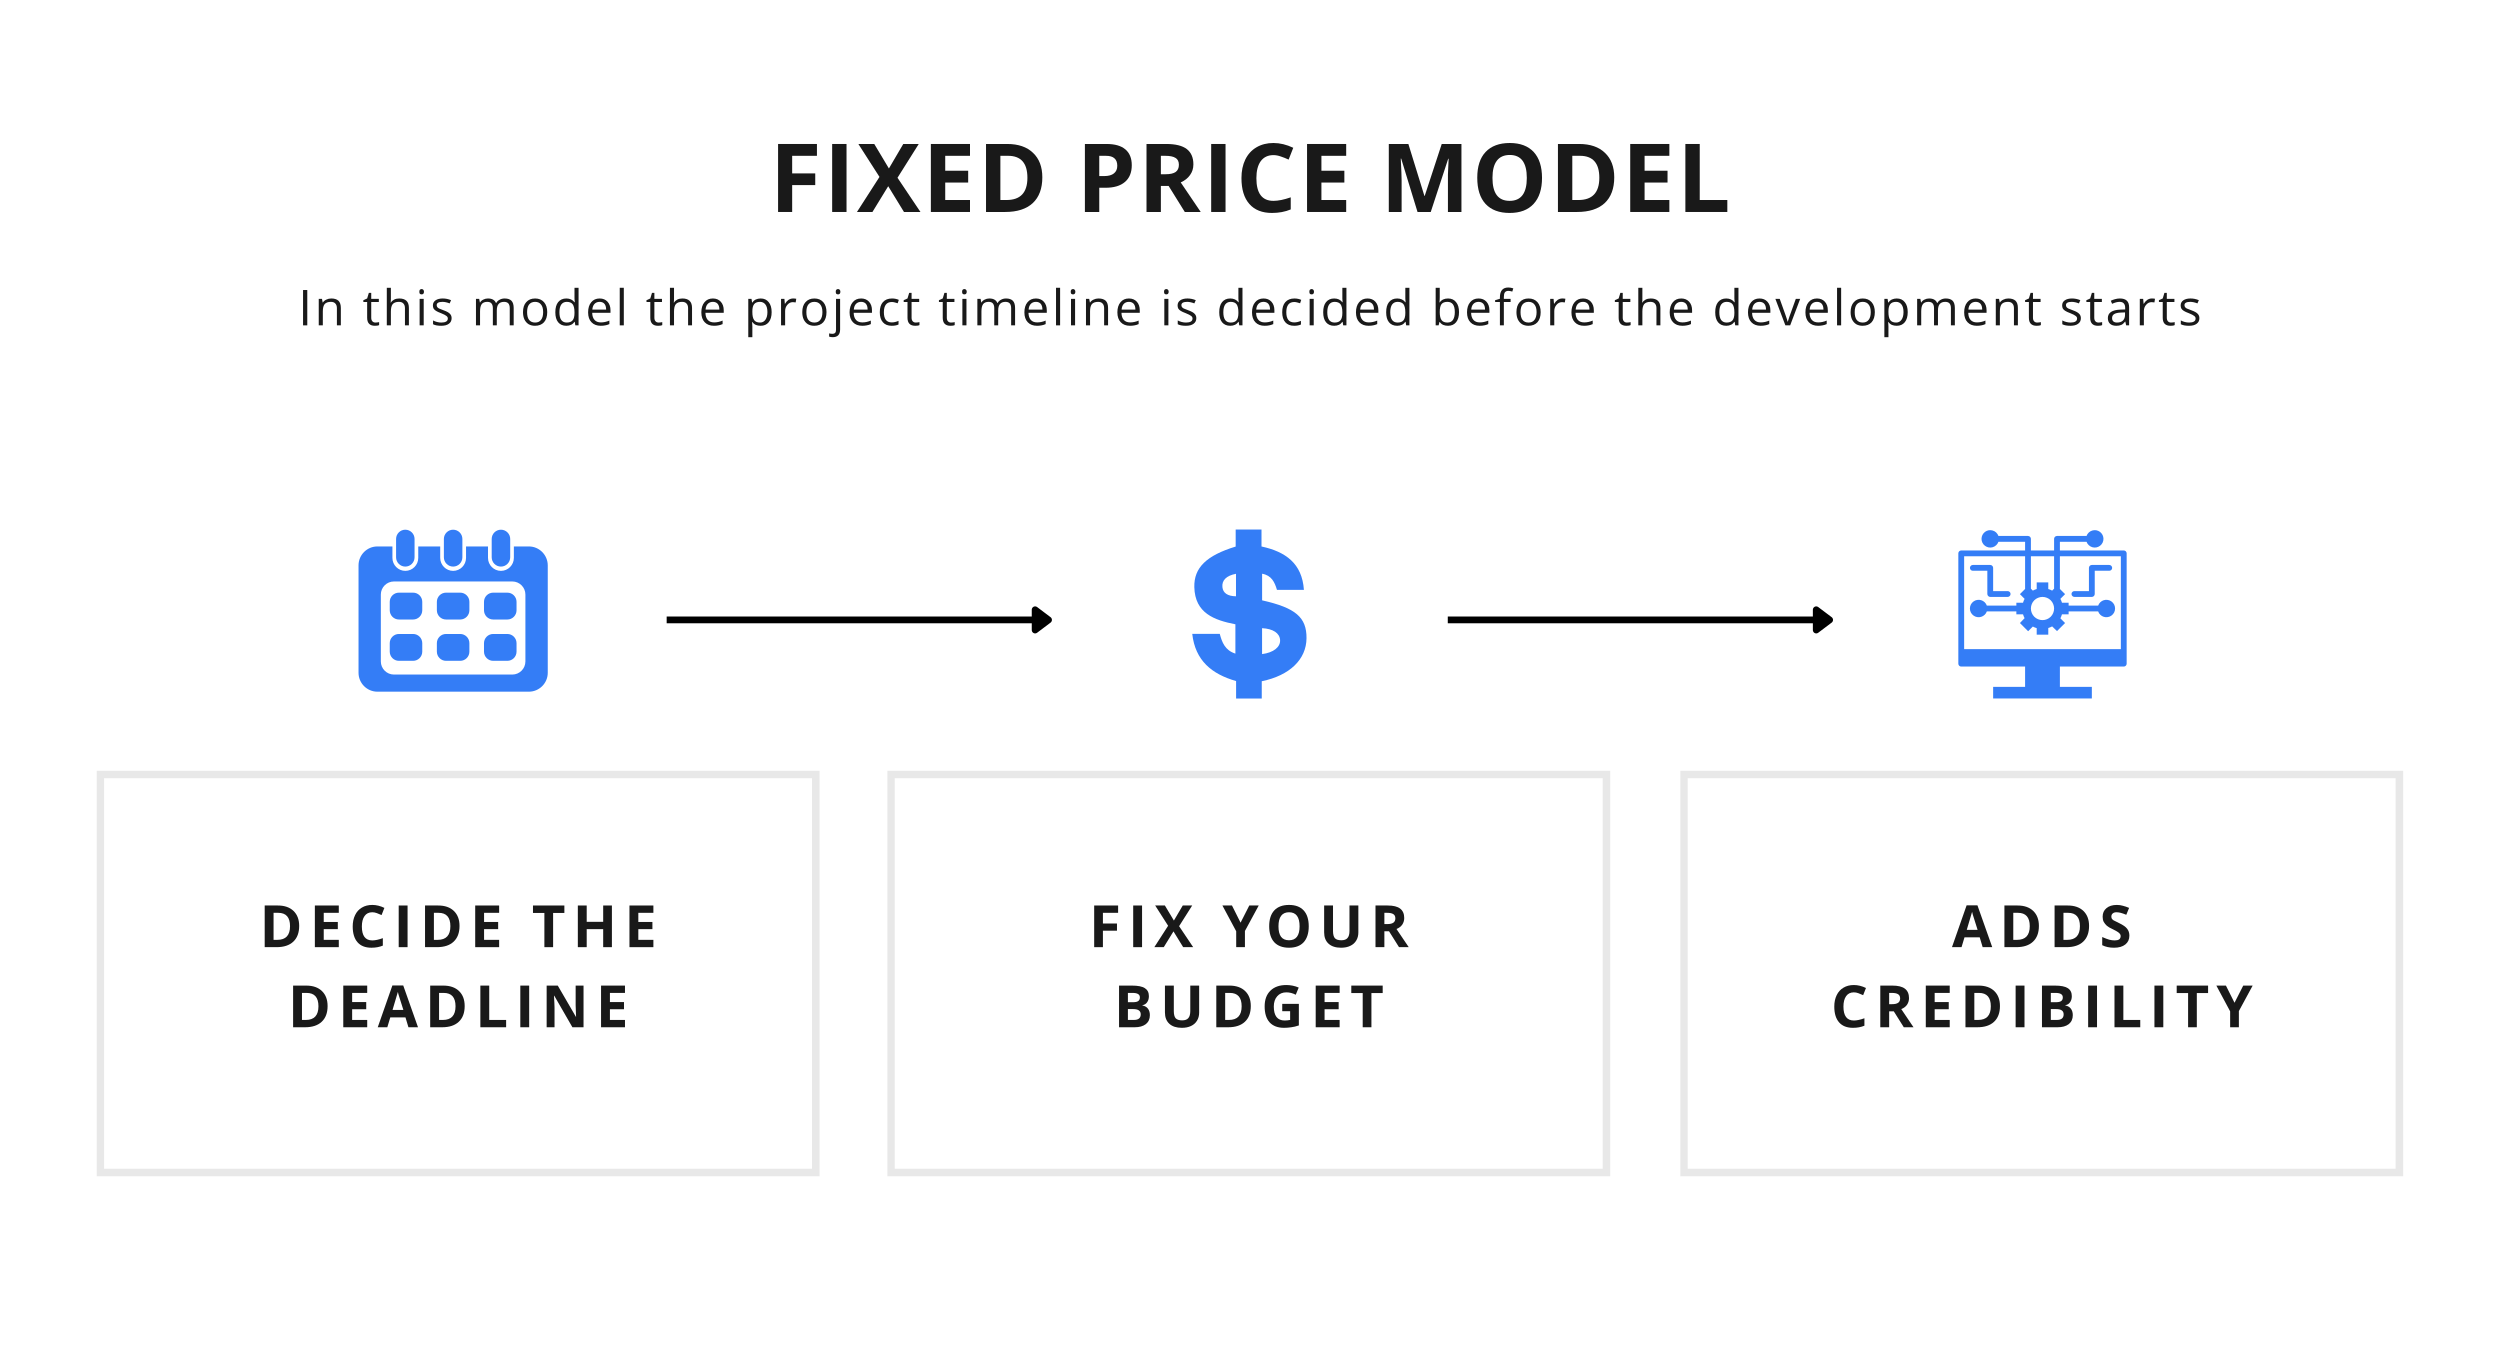 <svg xmlns="http://www.w3.org/2000/svg" xmlns:xlink="http://www.w3.org/1999/xlink" width="370" zoomAndPan="magnify" viewBox="0 0 277.5 150" height="200" preserveAspectRatio="xMidYMid meet" version="1.0"><defs><filter x="0%" y="0%" width="100%" height="100%" id="id1"><feColorMatrix values="0 0 0 0 1 0 0 0 0 1 0 0 0 0 1 0 0 0 1 0" color-interpolation-filters="sRGB"/></filter><g/><mask id="id2"><g filter="url(#id1)"><rect x="-27.75" width="333" fill="#000000" y="-15" height="180" fill-opacity="0.098"/></g></mask><clipPath id="id3"><path d="M 0.73 0.562 L 80.98 0.562 L 80.98 45.562 L 0.73 45.562 Z M 0.73 0.562 " clip-rule="nonzero"/></clipPath><clipPath id="id4"><rect x="0" width="82" y="0" height="46"/></clipPath><mask id="id5"><g filter="url(#id1)"><rect x="-27.75" width="333" fill="#000000" y="-15" height="180" fill-opacity="0.098"/></g></mask><clipPath id="id6"><path d="M 0.492 0.562 L 80.742 0.562 L 80.742 45.562 L 0.492 45.562 Z M 0.492 0.562 " clip-rule="nonzero"/></clipPath><clipPath id="id7"><rect x="0" width="81" y="0" height="46"/></clipPath><mask id="id8"><g filter="url(#id1)"><rect x="-27.75" width="333" fill="#000000" y="-15" height="180" fill-opacity="0.098"/></g></mask><clipPath id="id9"><path d="M 0.508 0.562 L 80.758 0.562 L 80.758 45.562 L 0.508 45.562 Z M 0.508 0.562 " clip-rule="nonzero"/></clipPath><clipPath id="id10"><rect x="0" width="82" y="0" height="46"/></clipPath><clipPath id="id11"><path d="M 132.316 58.781 L 145.066 58.781 L 145.066 77.531 L 132.316 77.531 Z M 132.316 58.781 " clip-rule="nonzero"/></clipPath><clipPath id="id12"><path d="M 217.34 58.781 L 236.09 58.781 L 236.09 77.531 L 217.34 77.531 Z M 217.34 58.781 " clip-rule="nonzero"/></clipPath><clipPath id="id13"><path d="M 39.801 60 L 60.801 60 L 60.801 76.781 L 39.801 76.781 Z M 39.801 60 " clip-rule="nonzero"/></clipPath><clipPath id="id14"><path d="M 43 58.781 L 47 58.781 L 47 63 L 43 63 Z M 43 58.781 " clip-rule="nonzero"/></clipPath><clipPath id="id15"><path d="M 49 58.781 L 52 58.781 L 52 63 L 49 63 Z M 49 58.781 " clip-rule="nonzero"/></clipPath><clipPath id="id16"><path d="M 54 58.781 L 57 58.781 L 57 63 L 54 63 Z M 54 58.781 " clip-rule="nonzero"/></clipPath></defs><g mask="url(#id2)"><g transform="matrix(1, 0, 0, 1, 10, 85)"><g clip-path="url(#id4)"><g clip-path="url(#id3)"><path fill="#191919" d="M 0.734 0.562 L 0.734 45.562 L 80.973 45.562 L 80.973 0.562 L 0.734 0.562 M 80.133 44.727 L 1.555 44.727 L 1.555 1.383 L 80.133 1.383 L 80.133 44.727 " fill-opacity="1" fill-rule="nonzero"/></g></g></g></g><g mask="url(#id5)"><g transform="matrix(1, 0, 0, 1, 98, 85)"><g clip-path="url(#id7)"><g clip-path="url(#id6)"><path fill="#191919" d="M 0.5 0.562 L 0.5 45.562 L 80.734 45.562 L 80.734 0.562 L 0.5 0.562 M 79.898 44.727 L 1.32 44.727 L 1.32 1.383 L 79.898 1.383 L 79.898 44.727 " fill-opacity="1" fill-rule="nonzero"/></g></g></g></g><g mask="url(#id8)"><g transform="matrix(1, 0, 0, 1, 186, 85)"><g clip-path="url(#id10)"><g clip-path="url(#id9)"><path fill="#191919" d="M 0.516 0.562 L 0.516 45.562 L 80.75 45.562 L 80.75 0.562 L 0.516 0.562 M 79.914 44.727 L 1.336 44.727 L 1.336 1.383 L 79.914 1.383 L 79.914 44.727 " fill-opacity="1" fill-rule="nonzero"/></g></g></g></g><g clip-path="url(#id11)"><path fill="#347df6" d="M 140.055 75.617 C 140.055 76.234 140.055 76.867 140.055 77.535 C 139.082 77.535 138.176 77.535 137.207 77.535 C 137.207 76.895 137.207 76.262 137.207 75.598 C 134.508 74.824 132.668 73.324 132.34 70.359 C 133.391 70.359 134.367 70.359 135.395 70.359 C 135.637 71.289 135.98 72.191 137.129 72.551 C 137.129 71.445 137.129 70.395 137.129 69.297 C 134.777 68.836 132.641 68.062 132.57 65.176 C 132.516 63.004 133.93 61.656 137.16 60.668 C 137.16 60.066 137.16 59.453 137.16 58.781 C 138.121 58.781 139.043 58.781 140.027 58.781 C 140.027 59.402 140.027 60.012 140.027 60.66 C 142.688 61.234 144.535 62.535 144.734 65.477 C 143.676 65.477 142.723 65.477 141.742 65.477 C 141.492 64.629 141.145 63.867 140.094 63.684 C 140.094 64.711 140.094 65.676 140.094 66.637 C 143.812 67.473 145.039 68.52 145.023 70.836 C 145.008 73.188 143.164 74.98 140.055 75.617 Z M 140.09 69.727 C 140.09 70.723 140.09 71.664 140.09 72.605 C 141.359 72.445 142.145 71.82 142.09 71.031 C 142.035 70.277 141.309 69.789 140.09 69.727 Z M 137.195 63.691 C 136.117 63.898 135.609 64.422 135.688 65.172 C 135.754 65.824 136.262 66.176 137.195 66.188 C 137.195 65.375 137.195 64.562 137.195 63.691 Z M 137.195 63.691 " fill-opacity="1" fill-rule="evenodd"/></g><g clip-path="url(#id12)"><path fill="#347df6" d="M 217.695 73.988 L 224.785 73.988 L 224.785 76.242 L 221.238 76.242 L 221.238 77.531 L 232.195 77.531 L 232.195 76.242 L 228.648 76.242 L 228.648 73.988 L 235.738 73.988 C 235.828 73.988 235.902 73.957 235.965 73.895 C 236.027 73.832 236.059 73.754 236.059 73.664 L 236.059 61.422 C 236.059 61.336 236.027 61.258 235.965 61.195 C 235.902 61.133 235.828 61.102 235.738 61.102 L 228.648 61.102 L 228.648 60.137 L 231.605 60.137 C 231.656 60.281 231.738 60.406 231.852 60.512 C 231.961 60.617 232.09 60.691 232.234 60.738 C 232.383 60.781 232.531 60.793 232.684 60.766 C 232.832 60.738 232.969 60.68 233.094 60.59 C 233.215 60.5 233.312 60.387 233.383 60.246 C 233.449 60.109 233.484 59.965 233.484 59.812 C 233.484 59.66 233.449 59.516 233.383 59.379 C 233.312 59.242 233.215 59.129 233.094 59.035 C 232.969 58.945 232.832 58.887 232.684 58.859 C 232.531 58.836 232.383 58.844 232.234 58.891 C 232.09 58.934 231.961 59.008 231.852 59.113 C 231.738 59.223 231.656 59.348 231.605 59.492 L 228.328 59.492 C 228.238 59.492 228.164 59.523 228.102 59.586 C 228.035 59.648 228.004 59.723 228.004 59.812 L 228.004 61.102 L 225.43 61.102 L 225.43 59.812 C 225.43 59.723 225.398 59.648 225.332 59.586 C 225.27 59.523 225.195 59.492 225.105 59.492 L 221.828 59.492 C 221.773 59.348 221.695 59.223 221.582 59.113 C 221.473 59.008 221.344 58.934 221.199 58.891 C 221.051 58.844 220.902 58.836 220.75 58.859 C 220.602 58.887 220.465 58.945 220.34 59.035 C 220.219 59.129 220.121 59.242 220.051 59.379 C 219.984 59.516 219.949 59.66 219.949 59.812 C 219.949 59.965 219.984 60.109 220.051 60.246 C 220.121 60.387 220.219 60.5 220.34 60.59 C 220.465 60.68 220.602 60.738 220.75 60.766 C 220.902 60.793 221.051 60.781 221.199 60.738 C 221.344 60.691 221.473 60.617 221.582 60.512 C 221.695 60.406 221.773 60.281 221.828 60.137 L 224.785 60.137 L 224.785 61.102 L 217.695 61.102 C 217.605 61.102 217.531 61.133 217.469 61.195 C 217.406 61.258 217.375 61.336 217.375 61.422 L 217.375 73.664 C 217.375 73.754 217.406 73.832 217.469 73.895 C 217.531 73.957 217.605 73.988 217.695 73.988 Z M 225.43 61.746 L 228.004 61.746 L 228.004 65.344 L 227.789 65.559 C 227.652 65.484 227.512 65.426 227.359 65.383 L 227.359 64.645 L 226.074 64.645 L 226.074 65.383 C 225.922 65.426 225.781 65.484 225.645 65.559 L 225.43 65.344 Z M 226.715 66.258 C 226.887 66.258 227.051 66.289 227.211 66.355 C 227.367 66.418 227.508 66.512 227.629 66.633 C 227.75 66.754 227.844 66.895 227.906 67.051 C 227.973 67.211 228.004 67.375 228.004 67.543 C 228.004 67.715 227.973 67.879 227.906 68.039 C 227.844 68.195 227.75 68.336 227.629 68.457 C 227.508 68.578 227.367 68.672 227.211 68.734 C 227.051 68.801 226.887 68.832 226.715 68.832 C 226.547 68.832 226.383 68.801 226.223 68.734 C 226.066 68.672 225.926 68.578 225.805 68.457 C 225.684 68.336 225.59 68.195 225.527 68.039 C 225.461 67.879 225.43 67.715 225.43 67.543 C 225.43 67.375 225.461 67.211 225.527 67.051 C 225.59 66.895 225.684 66.754 225.805 66.633 C 225.926 66.512 226.066 66.418 226.223 66.355 C 226.383 66.289 226.547 66.258 226.715 66.258 Z M 218.02 61.746 L 224.785 61.746 L 224.785 65.375 L 224.211 65.949 L 224.73 66.473 C 224.656 66.609 224.598 66.75 224.555 66.902 L 223.816 66.902 L 223.816 67.223 L 220.539 67.223 C 220.488 67.078 220.406 66.953 220.297 66.848 C 220.184 66.742 220.055 66.664 219.91 66.621 C 219.762 66.574 219.613 66.566 219.461 66.594 C 219.312 66.617 219.176 66.676 219.051 66.77 C 218.93 66.859 218.832 66.973 218.762 67.109 C 218.695 67.246 218.66 67.391 218.66 67.543 C 218.66 67.699 218.695 67.844 218.762 67.98 C 218.832 68.117 218.93 68.23 219.051 68.32 C 219.176 68.414 219.312 68.473 219.461 68.496 C 219.613 68.523 219.762 68.516 219.91 68.469 C 220.055 68.426 220.184 68.348 220.297 68.242 C 220.406 68.137 220.488 68.012 220.539 67.867 L 223.816 67.867 L 223.816 68.188 L 224.555 68.188 C 224.598 68.34 224.656 68.48 224.73 68.617 L 224.211 69.156 L 225.121 70.066 L 225.645 69.547 C 225.781 69.621 225.922 69.68 226.074 69.723 L 226.074 70.445 L 227.359 70.445 L 227.359 69.707 C 227.512 69.664 227.652 69.605 227.789 69.531 L 228.328 70.051 L 229.223 69.156 L 228.703 68.633 C 228.777 68.492 228.836 68.344 228.879 68.188 L 229.617 68.188 L 229.617 67.867 L 232.895 67.867 C 232.945 68.012 233.027 68.137 233.137 68.242 C 233.25 68.348 233.379 68.426 233.523 68.469 C 233.672 68.516 233.82 68.523 233.969 68.496 C 234.121 68.473 234.258 68.414 234.383 68.32 C 234.504 68.23 234.602 68.117 234.672 67.98 C 234.738 67.844 234.773 67.699 234.773 67.543 C 234.773 67.391 234.738 67.246 234.672 67.109 C 234.602 66.973 234.504 66.859 234.383 66.77 C 234.258 66.676 234.121 66.617 233.969 66.594 C 233.82 66.566 233.672 66.574 233.523 66.621 C 233.379 66.664 233.25 66.742 233.137 66.848 C 233.027 66.953 232.945 67.078 232.895 67.223 L 229.617 67.223 L 229.617 66.902 L 228.879 66.902 C 228.836 66.75 228.777 66.609 228.703 66.473 L 229.223 65.949 L 228.648 65.375 L 228.648 61.746 L 235.414 61.746 L 235.414 72.055 L 218.02 72.055 Z M 218.02 61.746 " fill-opacity="1" fill-rule="nonzero"/></g><path fill="#347df6" d="M 218.984 63.355 L 220.594 63.355 L 220.594 65.934 C 220.594 66.023 220.629 66.098 220.691 66.16 C 220.754 66.227 220.828 66.258 220.918 66.258 L 222.852 66.258 C 222.941 66.258 223.016 66.227 223.078 66.16 C 223.141 66.098 223.172 66.023 223.172 65.934 C 223.172 65.844 223.141 65.77 223.078 65.707 C 223.016 65.645 222.941 65.613 222.852 65.613 L 221.238 65.613 L 221.238 63.035 C 221.238 62.945 221.207 62.871 221.145 62.809 C 221.082 62.742 221.008 62.711 220.918 62.711 L 218.984 62.711 C 218.895 62.711 218.82 62.742 218.758 62.809 C 218.695 62.871 218.664 62.945 218.664 63.035 C 218.664 63.125 218.695 63.199 218.758 63.262 C 218.82 63.324 218.895 63.355 218.984 63.355 Z M 218.984 63.355 " fill-opacity="1" fill-rule="nonzero"/><path fill="#347df6" d="M 234.125 62.711 L 232.195 62.711 C 232.105 62.711 232.027 62.742 231.965 62.809 C 231.902 62.871 231.871 62.945 231.871 63.035 L 231.871 65.613 L 230.262 65.613 C 230.172 65.613 230.094 65.645 230.031 65.707 C 229.969 65.77 229.938 65.844 229.938 65.934 C 229.938 66.023 229.969 66.098 230.031 66.16 C 230.094 66.227 230.172 66.258 230.262 66.258 L 232.195 66.258 C 232.281 66.258 232.359 66.227 232.422 66.16 C 232.484 66.098 232.516 66.023 232.516 65.934 L 232.516 63.355 L 234.125 63.355 C 234.215 63.355 234.293 63.324 234.355 63.262 C 234.418 63.199 234.449 63.125 234.449 63.035 C 234.449 62.945 234.418 62.871 234.355 62.809 C 234.293 62.742 234.215 62.711 234.125 62.711 Z M 234.125 62.711 " fill-opacity="1" fill-rule="nonzero"/><path stroke-linecap="butt" transform="matrix(0.745, 0, 0, 0.75, 74.001, 68.808)" fill="none" stroke-linejoin="miter" d="M -0.001 0.001 L 54.672 0.001 " stroke="#000000" stroke-width="1" stroke-opacity="1" stroke-miterlimit="4"/><path stroke-linecap="round" transform="matrix(0.745, 0, 0, 0.75, 116.761, 68.808)" fill-opacity="1" fill="#000000" fill-rule="nonzero" stroke-linejoin="round" d="M -2.501 -1.499 L -0.497 0.001 L -2.501 1.501 Z M -2.501 -1.499 " stroke="#000000" stroke-width="1" stroke-opacity="1" stroke-miterlimit="4"/><path stroke-linecap="butt" transform="matrix(0.745, 0, 0, 0.75, 160.705, 68.808)" fill="none" stroke-linejoin="miter" d="M -0.002 0.001 L 54.671 0.001 " stroke="#000000" stroke-width="1" stroke-opacity="1" stroke-miterlimit="4"/><path stroke-linecap="round" transform="matrix(0.745, 0, 0, 0.75, 203.465, 68.808)" fill-opacity="1" fill="#000000" fill-rule="nonzero" stroke-linejoin="round" d="M -2.503 -1.499 L -0.499 0.001 L -2.503 1.501 Z M -2.503 -1.499 " stroke="#000000" stroke-width="1" stroke-opacity="1" stroke-miterlimit="4"/><g clip-path="url(#id13)"><path fill="#347df6" d="M 58.707 60.656 L 57.039 60.656 L 57.039 61.926 C 57.039 62.719 56.395 63.367 55.605 63.367 C 54.816 63.367 54.168 62.719 54.168 61.926 L 54.168 60.656 L 51.73 60.656 L 51.73 61.926 C 51.73 62.719 51.086 63.367 50.297 63.367 C 49.508 63.367 48.863 62.719 48.863 61.926 L 48.863 60.656 L 46.426 60.656 L 46.426 61.926 C 46.426 62.719 45.781 63.367 44.992 63.367 C 44.203 63.367 43.559 62.719 43.559 61.926 L 43.559 60.656 L 41.887 60.656 C 40.738 60.656 39.797 61.598 39.797 62.754 L 39.797 74.68 C 39.797 75.832 40.738 76.777 41.887 76.777 L 58.707 76.777 C 59.859 76.777 60.801 75.832 60.801 74.68 L 60.801 62.754 C 60.797 61.598 59.855 60.656 58.707 60.656 Z M 58.32 73.422 C 58.32 74.219 57.668 74.875 56.871 74.875 L 43.723 74.875 C 42.926 74.875 42.273 74.219 42.273 73.422 L 42.273 65.996 C 42.273 65.199 42.926 64.543 43.723 64.543 L 56.871 64.543 C 57.668 64.543 58.32 65.199 58.32 65.996 Z M 58.32 73.422 " fill-opacity="1" fill-rule="nonzero"/></g><g clip-path="url(#id14)"><path fill="#347df6" d="M 44.988 62.891 C 44.426 62.891 43.965 62.43 43.965 61.863 L 43.965 59.824 C 43.965 59.258 44.426 58.797 44.988 58.797 C 45.555 58.797 46.016 59.258 46.016 59.824 L 46.016 61.863 C 46.016 62.43 45.555 62.891 44.988 62.891 Z M 44.988 62.891 " fill-opacity="1" fill-rule="nonzero"/></g><g clip-path="url(#id15)"><path fill="#347df6" d="M 50.297 62.891 C 49.734 62.891 49.27 62.43 49.27 61.863 L 49.27 59.824 C 49.27 59.258 49.734 58.797 50.297 58.797 C 50.863 58.797 51.324 59.258 51.324 59.824 L 51.324 61.863 C 51.324 62.43 50.863 62.891 50.297 62.891 Z M 50.297 62.891 " fill-opacity="1" fill-rule="nonzero"/></g><g clip-path="url(#id16)"><path fill="#347df6" d="M 55.605 62.891 C 55.039 62.891 54.578 62.43 54.578 61.863 L 54.578 59.824 C 54.578 59.258 55.039 58.797 55.605 58.797 C 56.168 58.797 56.633 59.258 56.633 59.824 L 56.633 61.863 C 56.629 62.43 56.168 62.891 55.605 62.891 Z M 55.605 62.891 " fill-opacity="1" fill-rule="nonzero"/></g><path fill="#347df6" d="M 45.855 68.766 L 44.277 68.766 C 43.719 68.766 43.262 68.305 43.262 67.742 L 43.262 66.805 C 43.262 66.242 43.719 65.785 44.277 65.785 L 45.855 65.785 C 46.414 65.785 46.871 66.242 46.871 66.805 L 46.871 67.742 C 46.871 68.305 46.414 68.766 45.855 68.766 Z M 45.855 68.766 " fill-opacity="1" fill-rule="nonzero"/><path fill="#347df6" d="M 51.086 68.766 L 49.508 68.766 C 48.949 68.766 48.492 68.305 48.492 67.742 L 48.492 66.805 C 48.492 66.242 48.949 65.785 49.508 65.785 L 51.086 65.785 C 51.645 65.785 52.102 66.242 52.102 66.805 L 52.102 67.742 C 52.105 68.305 51.645 68.766 51.086 68.766 Z M 51.086 68.766 " fill-opacity="1" fill-rule="nonzero"/><path fill="#347df6" d="M 56.316 68.766 L 54.742 68.766 C 54.18 68.766 53.723 68.305 53.723 67.742 L 53.723 66.805 C 53.723 66.242 54.18 65.785 54.742 65.785 L 56.316 65.785 C 56.879 65.785 57.336 66.242 57.336 66.805 L 57.336 67.742 C 57.336 68.305 56.879 68.766 56.316 68.766 Z M 56.316 68.766 " fill-opacity="1" fill-rule="nonzero"/><path fill="#347df6" d="M 45.855 73.352 L 44.277 73.352 C 43.719 73.352 43.262 72.895 43.262 72.332 L 43.262 71.391 C 43.262 70.828 43.719 70.371 44.277 70.371 L 45.855 70.371 C 46.414 70.371 46.871 70.832 46.871 71.391 L 46.871 72.332 C 46.871 72.895 46.414 73.352 45.855 73.352 Z M 45.855 73.352 " fill-opacity="1" fill-rule="nonzero"/><path fill="#347df6" d="M 51.086 73.352 L 49.508 73.352 C 48.949 73.352 48.492 72.895 48.492 72.332 L 48.492 71.391 C 48.492 70.828 48.949 70.371 49.508 70.371 L 51.086 70.371 C 51.645 70.371 52.102 70.832 52.102 71.391 L 52.102 72.332 C 52.105 72.895 51.645 73.352 51.086 73.352 Z M 51.086 73.352 " fill-opacity="1" fill-rule="nonzero"/><path fill="#347df6" d="M 56.316 73.352 L 54.742 73.352 C 54.18 73.352 53.723 72.895 53.723 72.332 L 53.723 71.391 C 53.723 70.828 54.18 70.371 54.742 70.371 L 56.316 70.371 C 56.879 70.371 57.336 70.832 57.336 71.391 L 57.336 72.332 C 57.336 72.895 56.879 73.352 56.316 73.352 Z M 56.316 73.352 " fill-opacity="1" fill-rule="nonzero"/><g fill="#191919" fill-opacity="1"><g transform="translate(85.414, 23.529)"><g><path d="M 2.516 0 L 0.953 0 L 0.953 -7.547 L 5.266 -7.547 L 5.266 -6.234 L 2.516 -6.234 L 2.516 -4.281 L 5.078 -4.281 L 5.078 -2.984 L 2.516 -2.984 Z M 2.516 0 "/></g></g></g><g fill="#191919" fill-opacity="1"><g transform="translate(91.417, 23.529)"><g><path d="M 0.953 0 L 0.953 -7.547 L 2.547 -7.547 L 2.547 0 Z M 0.953 0 "/></g></g></g><g fill="#191919" fill-opacity="1"><g transform="translate(95.122, 23.529)"><g><path d="M 7.047 0 L 5.219 0 L 3.469 -2.859 L 1.719 0 L 0 0 L 2.5 -3.891 L 0.156 -7.547 L 1.922 -7.547 L 3.547 -4.828 L 5.141 -7.547 L 6.859 -7.547 L 4.5 -3.797 Z M 7.047 0 "/></g></g></g><g fill="#191919" fill-opacity="1"><g transform="translate(102.373, 23.529)"><g><path d="M 5.297 0 L 0.953 0 L 0.953 -7.547 L 5.297 -7.547 L 5.297 -6.234 L 2.547 -6.234 L 2.547 -4.578 L 5.094 -4.578 L 5.094 -3.266 L 2.547 -3.266 L 2.547 -1.328 L 5.297 -1.328 Z M 5.297 0 "/></g></g></g><g fill="#191919" fill-opacity="1"><g transform="translate(108.495, 23.529)"><g><path d="M 7.203 -3.844 C 7.203 -2.602 6.848 -1.648 6.141 -0.984 C 5.43 -0.328 4.41 0 3.078 0 L 0.953 0 L 0.953 -7.547 L 3.312 -7.547 C 4.539 -7.547 5.492 -7.219 6.172 -6.562 C 6.859 -5.914 7.203 -5.008 7.203 -3.844 Z M 5.547 -3.797 C 5.547 -5.422 4.832 -6.234 3.406 -6.234 L 2.547 -6.234 L 2.547 -1.328 L 3.234 -1.328 C 4.773 -1.328 5.547 -2.148 5.547 -3.797 Z M 5.547 -3.797 "/></g></g></g><g fill="#191919" fill-opacity="1"><g transform="translate(116.519, 23.529)"><g/></g></g><g fill="#191919" fill-opacity="1"><g transform="translate(119.471, 23.529)"><g><path d="M 2.547 -3.984 L 3.078 -3.984 C 3.566 -3.984 3.93 -4.082 4.172 -4.281 C 4.422 -4.477 4.547 -4.758 4.547 -5.125 C 4.547 -5.5 4.441 -5.773 4.234 -5.953 C 4.035 -6.141 3.719 -6.234 3.281 -6.234 L 2.547 -6.234 Z M 6.156 -5.188 C 6.156 -4.375 5.898 -3.754 5.391 -3.328 C 4.891 -2.898 4.172 -2.688 3.234 -2.688 L 2.547 -2.688 L 2.547 0 L 0.953 0 L 0.953 -7.547 L 3.359 -7.547 C 4.273 -7.547 4.969 -7.348 5.438 -6.953 C 5.914 -6.555 6.156 -5.969 6.156 -5.188 Z M 6.156 -5.188 "/></g></g></g><g fill="#191919" fill-opacity="1"><g transform="translate(126.31, 23.529)"><g><path d="M 2.547 -4.188 L 3.062 -4.188 C 3.57 -4.188 3.945 -4.27 4.188 -4.438 C 4.426 -4.613 4.547 -4.879 4.547 -5.234 C 4.547 -5.598 4.422 -5.852 4.172 -6 C 3.93 -6.156 3.551 -6.234 3.031 -6.234 L 2.547 -6.234 Z M 2.547 -2.891 L 2.547 0 L 0.953 0 L 0.953 -7.547 L 3.141 -7.547 C 4.172 -7.547 4.93 -7.359 5.422 -6.984 C 5.91 -6.609 6.156 -6.039 6.156 -5.281 C 6.156 -4.832 6.031 -4.438 5.781 -4.094 C 5.539 -3.75 5.195 -3.477 4.75 -3.281 C 5.883 -1.594 6.625 -0.5 6.969 0 L 5.203 0 L 3.406 -2.891 Z M 2.547 -2.891 "/></g></g></g><g fill="#191919" fill-opacity="1"><g transform="translate(133.488, 23.529)"><g><path d="M 0.953 0 L 0.953 -7.547 L 2.547 -7.547 L 2.547 0 Z M 0.953 0 "/></g></g></g><g fill="#191919" fill-opacity="1"><g transform="translate(137.193, 23.529)"><g><path d="M 4.156 -6.312 C 3.551 -6.312 3.082 -6.086 2.75 -5.641 C 2.426 -5.191 2.266 -4.562 2.266 -3.75 C 2.266 -2.07 2.895 -1.234 4.156 -1.234 C 4.688 -1.234 5.328 -1.363 6.078 -1.625 L 6.078 -0.281 C 5.453 -0.02 4.758 0.109 4 0.109 C 2.906 0.109 2.066 -0.223 1.484 -0.891 C 0.898 -1.555 0.609 -2.516 0.609 -3.766 C 0.609 -4.547 0.75 -5.227 1.031 -5.812 C 1.32 -6.406 1.734 -6.859 2.266 -7.172 C 2.805 -7.492 3.438 -7.656 4.156 -7.656 C 4.883 -7.656 5.617 -7.477 6.359 -7.125 L 5.844 -5.812 C 5.562 -5.945 5.273 -6.062 4.984 -6.156 C 4.703 -6.258 4.426 -6.312 4.156 -6.312 Z M 4.156 -6.312 "/></g></g></g><g fill="#191919" fill-opacity="1"><g transform="translate(144.13, 23.529)"><g><path d="M 5.297 0 L 0.953 0 L 0.953 -7.547 L 5.297 -7.547 L 5.297 -6.234 L 2.547 -6.234 L 2.547 -4.578 L 5.094 -4.578 L 5.094 -3.266 L 2.547 -3.266 L 2.547 -1.328 L 5.297 -1.328 Z M 5.297 0 "/></g></g></g><g fill="#191919" fill-opacity="1"><g transform="translate(150.252, 23.529)"><g/></g></g><g fill="#191919" fill-opacity="1"><g transform="translate(153.204, 23.529)"><g><path d="M 4.141 0 L 2.328 -5.922 L 2.281 -5.922 C 2.344 -4.711 2.375 -3.906 2.375 -3.5 L 2.375 0 L 0.953 0 L 0.953 -7.547 L 3.125 -7.547 L 4.906 -1.781 L 4.938 -1.781 L 6.828 -7.547 L 9.016 -7.547 L 9.016 0 L 7.516 0 L 7.516 -3.562 C 7.516 -3.738 7.516 -3.938 7.516 -4.156 C 7.523 -4.375 7.551 -4.957 7.594 -5.906 L 7.547 -5.906 L 5.609 0 Z M 4.141 0 "/></g></g></g><g fill="#191919" fill-opacity="1"><g transform="translate(163.367, 23.529)"><g><path d="M 7.797 -3.781 C 7.797 -2.531 7.484 -1.566 6.859 -0.891 C 6.242 -0.223 5.359 0.109 4.203 0.109 C 3.047 0.109 2.156 -0.223 1.531 -0.891 C 0.914 -1.566 0.609 -2.535 0.609 -3.797 C 0.609 -5.047 0.914 -6 1.531 -6.656 C 2.156 -7.32 3.051 -7.656 4.219 -7.656 C 5.375 -7.656 6.258 -7.32 6.875 -6.656 C 7.488 -5.988 7.797 -5.031 7.797 -3.781 Z M 2.297 -3.781 C 2.297 -2.938 2.453 -2.301 2.766 -1.875 C 3.086 -1.445 3.566 -1.234 4.203 -1.234 C 5.473 -1.234 6.109 -2.082 6.109 -3.781 C 6.109 -5.477 5.477 -6.328 4.219 -6.328 C 3.582 -6.328 3.102 -6.113 2.781 -5.688 C 2.457 -5.258 2.297 -4.625 2.297 -3.781 Z M 2.297 -3.781 "/></g></g></g><g fill="#191919" fill-opacity="1"><g transform="translate(171.978, 23.529)"><g><path d="M 7.203 -3.844 C 7.203 -2.602 6.848 -1.648 6.141 -0.984 C 5.43 -0.328 4.41 0 3.078 0 L 0.953 0 L 0.953 -7.547 L 3.312 -7.547 C 4.539 -7.547 5.492 -7.219 6.172 -6.562 C 6.859 -5.914 7.203 -5.008 7.203 -3.844 Z M 5.547 -3.797 C 5.547 -5.422 4.832 -6.234 3.406 -6.234 L 2.547 -6.234 L 2.547 -1.328 L 3.234 -1.328 C 4.773 -1.328 5.547 -2.148 5.547 -3.797 Z M 5.547 -3.797 "/></g></g></g><g fill="#191919" fill-opacity="1"><g transform="translate(180.002, 23.529)"><g><path d="M 5.297 0 L 0.953 0 L 0.953 -7.547 L 5.297 -7.547 L 5.297 -6.234 L 2.547 -6.234 L 2.547 -4.578 L 5.094 -4.578 L 5.094 -3.266 L 2.547 -3.266 L 2.547 -1.328 L 5.297 -1.328 Z M 5.297 0 "/></g></g></g><g fill="#191919" fill-opacity="1"><g transform="translate(186.124, 23.529)"><g><path d="M 0.953 0 L 0.953 -7.547 L 2.547 -7.547 L 2.547 -1.328 L 5.609 -1.328 L 5.609 0 Z M 0.953 0 "/></g></g></g><g fill="#191919" fill-opacity="1"><g transform="translate(33.108, 36.115)"><g><path d="M 0.531 0 L 0.531 -3.922 L 1 -3.922 L 1 0 Z M 0.531 0 "/></g></g></g><g fill="#191919" fill-opacity="1"><g transform="translate(34.912, 36.115)"><g><path d="M 2.484 0 L 2.484 -1.906 C 2.484 -2.133 2.426 -2.305 2.312 -2.422 C 2.207 -2.547 2.039 -2.609 1.812 -2.609 C 1.5 -2.609 1.27 -2.523 1.125 -2.359 C 0.988 -2.191 0.922 -1.922 0.922 -1.547 L 0.922 0 L 0.469 0 L 0.469 -2.938 L 0.828 -2.938 L 0.906 -2.531 L 0.922 -2.531 C 1.016 -2.676 1.145 -2.785 1.312 -2.859 C 1.477 -2.941 1.66 -2.984 1.859 -2.984 C 2.211 -2.984 2.477 -2.898 2.656 -2.734 C 2.832 -2.566 2.922 -2.297 2.922 -1.922 L 2.922 0 Z M 2.484 0 "/></g></g></g><g fill="#191919" fill-opacity="1"><g transform="translate(38.555, 36.115)"><g/></g></g><g fill="#191919" fill-opacity="1"><g transform="translate(40.254, 36.115)"><g><path d="M 1.422 -0.312 C 1.492 -0.312 1.566 -0.316 1.641 -0.328 C 1.711 -0.336 1.773 -0.348 1.828 -0.359 L 1.828 -0.031 C 1.773 0 1.703 0.02 1.609 0.031 C 1.516 0.039 1.43 0.047 1.359 0.047 C 0.785 0.047 0.5 -0.25 0.5 -0.844 L 0.5 -2.594 L 0.078 -2.594 L 0.078 -2.797 L 0.5 -2.984 L 0.688 -3.609 L 0.953 -3.609 L 0.953 -2.938 L 1.797 -2.938 L 1.797 -2.594 L 0.953 -2.594 L 0.953 -0.859 C 0.953 -0.68 0.992 -0.547 1.078 -0.453 C 1.16 -0.359 1.273 -0.312 1.422 -0.312 Z M 1.422 -0.312 "/></g></g></g><g fill="#191919" fill-opacity="1"><g transform="translate(42.466, 36.115)"><g><path d="M 2.484 0 L 2.484 -1.906 C 2.484 -2.133 2.426 -2.305 2.312 -2.422 C 2.207 -2.547 2.039 -2.609 1.812 -2.609 C 1.5 -2.609 1.27 -2.523 1.125 -2.359 C 0.988 -2.191 0.922 -1.914 0.922 -1.531 L 0.922 0 L 0.469 0 L 0.469 -4.172 L 0.922 -4.172 L 0.922 -2.906 C 0.922 -2.75 0.91 -2.625 0.891 -2.531 L 0.922 -2.531 C 1.004 -2.664 1.125 -2.773 1.281 -2.859 C 1.445 -2.941 1.633 -2.984 1.844 -2.984 C 2.207 -2.984 2.477 -2.895 2.656 -2.719 C 2.832 -2.551 2.922 -2.285 2.922 -1.922 L 2.922 0 Z M 2.484 0 "/></g></g></g><g fill="#191919" fill-opacity="1"><g transform="translate(46.109, 36.115)"><g><path d="M 0.922 0 L 0.469 0 L 0.469 -2.938 L 0.922 -2.938 Z M 0.438 -3.734 C 0.438 -3.836 0.457 -3.91 0.5 -3.953 C 0.551 -4.004 0.617 -4.031 0.703 -4.031 C 0.766 -4.031 0.82 -4.004 0.875 -3.953 C 0.926 -3.898 0.953 -3.828 0.953 -3.734 C 0.953 -3.629 0.926 -3.551 0.875 -3.5 C 0.82 -3.457 0.766 -3.438 0.703 -3.438 C 0.617 -3.438 0.551 -3.457 0.5 -3.5 C 0.457 -3.551 0.438 -3.629 0.438 -3.734 Z M 0.438 -3.734 "/></g></g></g><g fill="#191919" fill-opacity="1"><g transform="translate(47.771, 36.115)"><g><path d="M 2.359 -0.797 C 2.359 -0.523 2.254 -0.316 2.047 -0.172 C 1.848 -0.023 1.566 0.047 1.203 0.047 C 0.816 0.047 0.516 -0.008 0.297 -0.125 L 0.297 -0.547 C 0.43 -0.473 0.578 -0.414 0.734 -0.375 C 0.898 -0.332 1.062 -0.312 1.219 -0.312 C 1.445 -0.312 1.625 -0.348 1.75 -0.422 C 1.875 -0.492 1.938 -0.609 1.938 -0.766 C 1.938 -0.879 1.883 -0.973 1.781 -1.047 C 1.688 -1.129 1.492 -1.227 1.203 -1.344 C 0.93 -1.445 0.738 -1.535 0.625 -1.609 C 0.508 -1.68 0.422 -1.766 0.359 -1.859 C 0.305 -1.961 0.281 -2.082 0.281 -2.219 C 0.281 -2.457 0.379 -2.645 0.578 -2.781 C 0.773 -2.914 1.039 -2.984 1.375 -2.984 C 1.688 -2.984 1.992 -2.922 2.297 -2.797 L 2.141 -2.438 C 1.848 -2.551 1.582 -2.609 1.344 -2.609 C 1.133 -2.609 0.973 -2.578 0.859 -2.516 C 0.754 -2.453 0.703 -2.363 0.703 -2.25 C 0.703 -2.164 0.723 -2.094 0.766 -2.031 C 0.805 -1.977 0.867 -1.926 0.953 -1.875 C 1.047 -1.832 1.219 -1.766 1.469 -1.672 C 1.82 -1.547 2.055 -1.414 2.172 -1.281 C 2.297 -1.156 2.359 -0.992 2.359 -0.797 Z M 2.359 -0.797 "/></g></g></g><g fill="#191919" fill-opacity="1"><g transform="translate(50.663, 36.115)"><g/></g></g><g fill="#191919" fill-opacity="1"><g transform="translate(52.363, 36.115)"><g><path d="M 4.219 0 L 4.219 -1.906 C 4.219 -2.145 4.164 -2.32 4.062 -2.438 C 3.957 -2.551 3.801 -2.609 3.594 -2.609 C 3.32 -2.609 3.117 -2.531 2.984 -2.375 C 2.848 -2.219 2.781 -1.973 2.781 -1.641 L 2.781 0 L 2.344 0 L 2.344 -1.906 C 2.344 -2.145 2.289 -2.32 2.188 -2.438 C 2.094 -2.551 1.938 -2.609 1.719 -2.609 C 1.438 -2.609 1.234 -2.523 1.109 -2.359 C 0.984 -2.191 0.922 -1.922 0.922 -1.547 L 0.922 0 L 0.469 0 L 0.469 -2.938 L 0.828 -2.938 L 0.906 -2.531 L 0.922 -2.531 C 1.004 -2.676 1.125 -2.785 1.281 -2.859 C 1.438 -2.941 1.609 -2.984 1.797 -2.984 C 2.254 -2.984 2.551 -2.816 2.688 -2.484 L 2.719 -2.484 C 2.801 -2.641 2.926 -2.758 3.094 -2.844 C 3.258 -2.938 3.445 -2.984 3.656 -2.984 C 3.988 -2.984 4.238 -2.898 4.406 -2.734 C 4.57 -2.566 4.656 -2.297 4.656 -1.922 L 4.656 0 Z M 4.219 0 "/></g></g></g><g fill="#191919" fill-opacity="1"><g transform="translate(57.742, 36.115)"><g><path d="M 3 -1.469 C 3 -0.988 2.879 -0.613 2.641 -0.344 C 2.398 -0.082 2.066 0.047 1.641 0.047 C 1.379 0.047 1.145 -0.008 0.938 -0.125 C 0.738 -0.25 0.582 -0.426 0.469 -0.656 C 0.363 -0.883 0.312 -1.156 0.312 -1.469 C 0.312 -1.945 0.43 -2.316 0.672 -2.578 C 0.91 -2.848 1.238 -2.984 1.656 -2.984 C 2.07 -2.984 2.398 -2.848 2.641 -2.578 C 2.879 -2.305 3 -1.938 3 -1.469 Z M 0.766 -1.469 C 0.766 -1.094 0.836 -0.805 0.984 -0.609 C 1.141 -0.41 1.363 -0.312 1.656 -0.312 C 1.945 -0.312 2.164 -0.41 2.312 -0.609 C 2.469 -0.805 2.547 -1.094 2.547 -1.469 C 2.547 -1.844 2.469 -2.125 2.312 -2.312 C 2.164 -2.508 1.945 -2.609 1.656 -2.609 C 1.363 -2.609 1.141 -2.508 0.984 -2.312 C 0.836 -2.125 0.766 -1.844 0.766 -1.469 Z M 0.766 -1.469 "/></g></g></g><g fill="#191919" fill-opacity="1"><g transform="translate(61.33, 36.115)"><g><path d="M 2.469 -0.391 L 2.438 -0.391 C 2.238 -0.098 1.938 0.047 1.531 0.047 C 1.145 0.047 0.844 -0.082 0.625 -0.344 C 0.414 -0.602 0.312 -0.973 0.312 -1.453 C 0.312 -1.941 0.414 -2.316 0.625 -2.578 C 0.844 -2.848 1.145 -2.984 1.531 -2.984 C 1.926 -2.984 2.227 -2.844 2.438 -2.562 L 2.469 -2.562 L 2.438 -2.969 L 2.438 -4.172 L 2.891 -4.172 L 2.891 0 L 2.531 0 Z M 1.578 -0.312 C 1.879 -0.312 2.098 -0.395 2.234 -0.562 C 2.367 -0.727 2.438 -0.992 2.438 -1.359 L 2.438 -1.453 C 2.438 -1.867 2.367 -2.164 2.234 -2.344 C 2.098 -2.52 1.879 -2.609 1.578 -2.609 C 1.316 -2.609 1.113 -2.508 0.969 -2.312 C 0.832 -2.113 0.766 -1.828 0.766 -1.453 C 0.766 -1.078 0.832 -0.789 0.969 -0.594 C 1.113 -0.406 1.316 -0.312 1.578 -0.312 Z M 1.578 -0.312 "/></g></g></g><g fill="#191919" fill-opacity="1"><g transform="translate(64.968, 36.115)"><g><path d="M 1.719 0.047 C 1.281 0.047 0.938 -0.082 0.688 -0.344 C 0.438 -0.602 0.312 -0.969 0.312 -1.438 C 0.312 -1.914 0.426 -2.289 0.656 -2.562 C 0.883 -2.844 1.195 -2.984 1.594 -2.984 C 1.957 -2.984 2.25 -2.863 2.469 -2.625 C 2.688 -2.383 2.797 -2.066 2.797 -1.672 L 2.797 -1.391 L 0.766 -1.391 C 0.773 -1.047 0.863 -0.781 1.031 -0.594 C 1.195 -0.414 1.43 -0.328 1.734 -0.328 C 2.047 -0.328 2.359 -0.395 2.672 -0.531 L 2.672 -0.141 C 2.504 -0.066 2.352 -0.02 2.219 0 C 2.082 0.031 1.914 0.047 1.719 0.047 Z M 1.594 -2.609 C 1.352 -2.609 1.16 -2.531 1.016 -2.375 C 0.879 -2.227 0.801 -2.02 0.781 -1.75 L 2.312 -1.75 C 2.312 -2.031 2.25 -2.242 2.125 -2.391 C 2 -2.535 1.82 -2.609 1.594 -2.609 Z M 1.594 -2.609 "/></g></g></g><g fill="#191919" fill-opacity="1"><g transform="translate(68.321, 36.115)"><g><path d="M 0.922 0 L 0.469 0 L 0.469 -4.172 L 0.922 -4.172 Z M 0.922 0 "/></g></g></g><g fill="#191919" fill-opacity="1"><g transform="translate(69.983, 36.115)"><g/></g></g><g fill="#191919" fill-opacity="1"><g transform="translate(71.683, 36.115)"><g><path d="M 1.422 -0.312 C 1.492 -0.312 1.566 -0.316 1.641 -0.328 C 1.711 -0.336 1.773 -0.348 1.828 -0.359 L 1.828 -0.031 C 1.773 0 1.703 0.02 1.609 0.031 C 1.516 0.039 1.43 0.047 1.359 0.047 C 0.785 0.047 0.5 -0.25 0.5 -0.844 L 0.5 -2.594 L 0.078 -2.594 L 0.078 -2.797 L 0.5 -2.984 L 0.688 -3.609 L 0.953 -3.609 L 0.953 -2.938 L 1.797 -2.938 L 1.797 -2.594 L 0.953 -2.594 L 0.953 -0.859 C 0.953 -0.68 0.992 -0.547 1.078 -0.453 C 1.16 -0.359 1.273 -0.312 1.422 -0.312 Z M 1.422 -0.312 "/></g></g></g><g fill="#191919" fill-opacity="1"><g transform="translate(73.894, 36.115)"><g><path d="M 2.484 0 L 2.484 -1.906 C 2.484 -2.133 2.426 -2.305 2.312 -2.422 C 2.207 -2.547 2.039 -2.609 1.812 -2.609 C 1.5 -2.609 1.27 -2.523 1.125 -2.359 C 0.988 -2.191 0.922 -1.914 0.922 -1.531 L 0.922 0 L 0.469 0 L 0.469 -4.172 L 0.922 -4.172 L 0.922 -2.906 C 0.922 -2.75 0.91 -2.625 0.891 -2.531 L 0.922 -2.531 C 1.004 -2.664 1.125 -2.773 1.281 -2.859 C 1.445 -2.941 1.633 -2.984 1.844 -2.984 C 2.207 -2.984 2.477 -2.895 2.656 -2.719 C 2.832 -2.551 2.922 -2.285 2.922 -1.922 L 2.922 0 Z M 2.484 0 "/></g></g></g><g fill="#191919" fill-opacity="1"><g transform="translate(77.537, 36.115)"><g><path d="M 1.719 0.047 C 1.281 0.047 0.938 -0.082 0.688 -0.344 C 0.438 -0.602 0.312 -0.969 0.312 -1.438 C 0.312 -1.914 0.426 -2.289 0.656 -2.562 C 0.883 -2.844 1.195 -2.984 1.594 -2.984 C 1.957 -2.984 2.25 -2.863 2.469 -2.625 C 2.688 -2.383 2.797 -2.066 2.797 -1.672 L 2.797 -1.391 L 0.766 -1.391 C 0.773 -1.047 0.863 -0.781 1.031 -0.594 C 1.195 -0.414 1.43 -0.328 1.734 -0.328 C 2.047 -0.328 2.359 -0.395 2.672 -0.531 L 2.672 -0.141 C 2.504 -0.066 2.352 -0.02 2.219 0 C 2.082 0.031 1.914 0.047 1.719 0.047 Z M 1.594 -2.609 C 1.352 -2.609 1.16 -2.531 1.016 -2.375 C 0.879 -2.227 0.801 -2.02 0.781 -1.75 L 2.312 -1.75 C 2.312 -2.031 2.25 -2.242 2.125 -2.391 C 2 -2.535 1.82 -2.609 1.594 -2.609 Z M 1.594 -2.609 "/></g></g></g><g fill="#191919" fill-opacity="1"><g transform="translate(80.89, 36.115)"><g/></g></g><g fill="#191919" fill-opacity="1"><g transform="translate(82.59, 36.115)"><g><path d="M 1.844 0.047 C 1.645 0.047 1.469 0.016 1.312 -0.047 C 1.156 -0.117 1.023 -0.227 0.922 -0.375 L 0.891 -0.375 C 0.91 -0.207 0.922 -0.047 0.922 0.109 L 0.922 1.312 L 0.469 1.312 L 0.469 -2.938 L 0.828 -2.938 L 0.891 -2.531 L 0.922 -2.531 C 1.035 -2.695 1.164 -2.812 1.312 -2.875 C 1.469 -2.945 1.645 -2.984 1.844 -2.984 C 2.227 -2.984 2.523 -2.848 2.734 -2.578 C 2.953 -2.316 3.062 -1.945 3.062 -1.469 C 3.062 -0.988 2.953 -0.613 2.734 -0.344 C 2.516 -0.082 2.219 0.047 1.844 0.047 Z M 1.766 -2.609 C 1.473 -2.609 1.258 -2.523 1.125 -2.359 C 0.988 -2.191 0.922 -1.926 0.922 -1.562 L 0.922 -1.469 C 0.922 -1.062 0.988 -0.766 1.125 -0.578 C 1.258 -0.398 1.477 -0.312 1.781 -0.312 C 2.031 -0.312 2.227 -0.414 2.375 -0.625 C 2.52 -0.832 2.594 -1.113 2.594 -1.469 C 2.594 -1.844 2.52 -2.125 2.375 -2.312 C 2.227 -2.508 2.023 -2.609 1.766 -2.609 Z M 1.766 -2.609 "/></g></g></g><g fill="#191919" fill-opacity="1"><g transform="translate(86.227, 36.115)"><g><path d="M 1.812 -2.984 C 1.938 -2.984 2.051 -2.973 2.156 -2.953 L 2.094 -2.547 C 1.977 -2.566 1.875 -2.578 1.781 -2.578 C 1.539 -2.578 1.336 -2.477 1.172 -2.281 C 1.004 -2.094 0.922 -1.859 0.922 -1.578 L 0.922 0 L 0.469 0 L 0.469 -2.938 L 0.844 -2.938 L 0.891 -2.391 L 0.906 -2.391 C 1.02 -2.578 1.148 -2.723 1.297 -2.828 C 1.453 -2.93 1.625 -2.984 1.812 -2.984 Z M 1.812 -2.984 "/></g></g></g><g fill="#191919" fill-opacity="1"><g transform="translate(88.741, 36.115)"><g><path d="M 3 -1.469 C 3 -0.988 2.879 -0.613 2.641 -0.344 C 2.398 -0.082 2.066 0.047 1.641 0.047 C 1.379 0.047 1.145 -0.008 0.938 -0.125 C 0.738 -0.25 0.582 -0.426 0.469 -0.656 C 0.363 -0.883 0.312 -1.156 0.312 -1.469 C 0.312 -1.945 0.43 -2.316 0.672 -2.578 C 0.91 -2.848 1.238 -2.984 1.656 -2.984 C 2.07 -2.984 2.398 -2.848 2.641 -2.578 C 2.879 -2.305 3 -1.938 3 -1.469 Z M 0.766 -1.469 C 0.766 -1.094 0.836 -0.805 0.984 -0.609 C 1.141 -0.41 1.363 -0.312 1.656 -0.312 C 1.945 -0.312 2.164 -0.41 2.312 -0.609 C 2.469 -0.805 2.547 -1.094 2.547 -1.469 C 2.547 -1.844 2.469 -2.125 2.312 -2.312 C 2.164 -2.508 1.945 -2.609 1.656 -2.609 C 1.363 -2.609 1.141 -2.508 0.984 -2.312 C 0.836 -2.125 0.766 -1.844 0.766 -1.469 Z M 0.766 -1.469 "/></g></g></g><g fill="#191919" fill-opacity="1"><g transform="translate(92.33, 36.115)"><g><path d="M 0.109 1.312 C -0.055 1.312 -0.191 1.289 -0.297 1.25 L -0.297 0.891 C -0.172 0.922 -0.051 0.938 0.062 0.938 C 0.207 0.938 0.312 0.898 0.375 0.828 C 0.438 0.754 0.469 0.641 0.469 0.484 L 0.469 -2.938 L 0.922 -2.938 L 0.922 0.453 C 0.922 1.023 0.648 1.312 0.109 1.312 Z M 0.438 -3.734 C 0.438 -3.836 0.457 -3.91 0.5 -3.953 C 0.551 -4.004 0.617 -4.031 0.703 -4.031 C 0.766 -4.031 0.82 -4.004 0.875 -3.953 C 0.926 -3.898 0.953 -3.828 0.953 -3.734 C 0.953 -3.629 0.926 -3.551 0.875 -3.5 C 0.82 -3.457 0.766 -3.438 0.703 -3.438 C 0.617 -3.438 0.551 -3.457 0.5 -3.5 C 0.457 -3.551 0.438 -3.629 0.438 -3.734 Z M 0.438 -3.734 "/></g></g></g><g fill="#191919" fill-opacity="1"><g transform="translate(93.992, 36.115)"><g><path d="M 1.719 0.047 C 1.281 0.047 0.938 -0.082 0.688 -0.344 C 0.438 -0.602 0.312 -0.969 0.312 -1.438 C 0.312 -1.914 0.426 -2.289 0.656 -2.562 C 0.883 -2.844 1.195 -2.984 1.594 -2.984 C 1.957 -2.984 2.25 -2.863 2.469 -2.625 C 2.688 -2.383 2.797 -2.066 2.797 -1.672 L 2.797 -1.391 L 0.766 -1.391 C 0.773 -1.047 0.863 -0.781 1.031 -0.594 C 1.195 -0.414 1.43 -0.328 1.734 -0.328 C 2.047 -0.328 2.359 -0.395 2.672 -0.531 L 2.672 -0.141 C 2.504 -0.066 2.352 -0.02 2.219 0 C 2.082 0.031 1.914 0.047 1.719 0.047 Z M 1.594 -2.609 C 1.352 -2.609 1.16 -2.531 1.016 -2.375 C 0.879 -2.227 0.801 -2.02 0.781 -1.75 L 2.312 -1.75 C 2.312 -2.031 2.25 -2.242 2.125 -2.391 C 2 -2.535 1.82 -2.609 1.594 -2.609 Z M 1.594 -2.609 "/></g></g></g><g fill="#191919" fill-opacity="1"><g transform="translate(97.345, 36.115)"><g><path d="M 1.641 0.047 C 1.211 0.047 0.883 -0.082 0.656 -0.344 C 0.426 -0.602 0.312 -0.973 0.312 -1.453 C 0.312 -1.941 0.426 -2.316 0.656 -2.578 C 0.895 -2.848 1.234 -2.984 1.672 -2.984 C 1.816 -2.984 1.957 -2.969 2.094 -2.938 C 2.238 -2.906 2.348 -2.867 2.422 -2.828 L 2.297 -2.453 C 2.191 -2.492 2.082 -2.523 1.969 -2.547 C 1.852 -2.578 1.75 -2.594 1.656 -2.594 C 1.062 -2.594 0.766 -2.211 0.766 -1.453 C 0.766 -1.086 0.836 -0.805 0.984 -0.609 C 1.129 -0.422 1.348 -0.328 1.641 -0.328 C 1.879 -0.328 2.129 -0.383 2.391 -0.5 L 2.391 -0.094 C 2.191 0 1.941 0.047 1.641 0.047 Z M 1.641 0.047 "/></g></g></g><g fill="#191919" fill-opacity="1"><g transform="translate(100.232, 36.115)"><g><path d="M 1.422 -0.312 C 1.492 -0.312 1.566 -0.316 1.641 -0.328 C 1.711 -0.336 1.773 -0.348 1.828 -0.359 L 1.828 -0.031 C 1.773 0 1.703 0.02 1.609 0.031 C 1.516 0.039 1.43 0.047 1.359 0.047 C 0.785 0.047 0.5 -0.25 0.5 -0.844 L 0.5 -2.594 L 0.078 -2.594 L 0.078 -2.797 L 0.5 -2.984 L 0.688 -3.609 L 0.953 -3.609 L 0.953 -2.938 L 1.797 -2.938 L 1.797 -2.594 L 0.953 -2.594 L 0.953 -0.859 C 0.953 -0.68 0.992 -0.547 1.078 -0.453 C 1.16 -0.359 1.273 -0.312 1.422 -0.312 Z M 1.422 -0.312 "/></g></g></g><g fill="#191919" fill-opacity="1"><g transform="translate(102.444, 36.115)"><g/></g></g><g fill="#191919" fill-opacity="1"><g transform="translate(104.144, 36.115)"><g><path d="M 1.422 -0.312 C 1.492 -0.312 1.566 -0.316 1.641 -0.328 C 1.711 -0.336 1.773 -0.348 1.828 -0.359 L 1.828 -0.031 C 1.773 0 1.703 0.02 1.609 0.031 C 1.516 0.039 1.43 0.047 1.359 0.047 C 0.785 0.047 0.5 -0.25 0.5 -0.844 L 0.5 -2.594 L 0.078 -2.594 L 0.078 -2.797 L 0.5 -2.984 L 0.688 -3.609 L 0.953 -3.609 L 0.953 -2.938 L 1.797 -2.938 L 1.797 -2.594 L 0.953 -2.594 L 0.953 -0.859 C 0.953 -0.68 0.992 -0.547 1.078 -0.453 C 1.16 -0.359 1.273 -0.312 1.422 -0.312 Z M 1.422 -0.312 "/></g></g></g><g fill="#191919" fill-opacity="1"><g transform="translate(106.355, 36.115)"><g><path d="M 0.922 0 L 0.469 0 L 0.469 -2.938 L 0.922 -2.938 Z M 0.438 -3.734 C 0.438 -3.836 0.457 -3.91 0.5 -3.953 C 0.551 -4.004 0.617 -4.031 0.703 -4.031 C 0.766 -4.031 0.82 -4.004 0.875 -3.953 C 0.926 -3.898 0.953 -3.828 0.953 -3.734 C 0.953 -3.629 0.926 -3.551 0.875 -3.5 C 0.82 -3.457 0.766 -3.438 0.703 -3.438 C 0.617 -3.438 0.551 -3.457 0.5 -3.5 C 0.457 -3.551 0.438 -3.629 0.438 -3.734 Z M 0.438 -3.734 "/></g></g></g><g fill="#191919" fill-opacity="1"><g transform="translate(108.018, 36.115)"><g><path d="M 4.219 0 L 4.219 -1.906 C 4.219 -2.145 4.164 -2.32 4.062 -2.438 C 3.957 -2.551 3.801 -2.609 3.594 -2.609 C 3.32 -2.609 3.117 -2.531 2.984 -2.375 C 2.848 -2.219 2.781 -1.973 2.781 -1.641 L 2.781 0 L 2.344 0 L 2.344 -1.906 C 2.344 -2.145 2.289 -2.32 2.188 -2.438 C 2.094 -2.551 1.938 -2.609 1.719 -2.609 C 1.438 -2.609 1.234 -2.523 1.109 -2.359 C 0.984 -2.191 0.922 -1.922 0.922 -1.547 L 0.922 0 L 0.469 0 L 0.469 -2.938 L 0.828 -2.938 L 0.906 -2.531 L 0.922 -2.531 C 1.004 -2.676 1.125 -2.785 1.281 -2.859 C 1.438 -2.941 1.609 -2.984 1.797 -2.984 C 2.254 -2.984 2.551 -2.816 2.688 -2.484 L 2.719 -2.484 C 2.801 -2.641 2.926 -2.758 3.094 -2.844 C 3.258 -2.938 3.445 -2.984 3.656 -2.984 C 3.988 -2.984 4.238 -2.898 4.406 -2.734 C 4.57 -2.566 4.656 -2.297 4.656 -1.922 L 4.656 0 Z M 4.219 0 "/></g></g></g><g fill="#191919" fill-opacity="1"><g transform="translate(113.396, 36.115)"><g><path d="M 1.719 0.047 C 1.281 0.047 0.938 -0.082 0.688 -0.344 C 0.438 -0.602 0.312 -0.969 0.312 -1.438 C 0.312 -1.914 0.426 -2.289 0.656 -2.562 C 0.883 -2.844 1.195 -2.984 1.594 -2.984 C 1.957 -2.984 2.25 -2.863 2.469 -2.625 C 2.688 -2.383 2.797 -2.066 2.797 -1.672 L 2.797 -1.391 L 0.766 -1.391 C 0.773 -1.047 0.863 -0.781 1.031 -0.594 C 1.195 -0.414 1.43 -0.328 1.734 -0.328 C 2.047 -0.328 2.359 -0.395 2.672 -0.531 L 2.672 -0.141 C 2.504 -0.066 2.352 -0.02 2.219 0 C 2.082 0.031 1.914 0.047 1.719 0.047 Z M 1.594 -2.609 C 1.352 -2.609 1.16 -2.531 1.016 -2.375 C 0.879 -2.227 0.801 -2.02 0.781 -1.75 L 2.312 -1.75 C 2.312 -2.031 2.25 -2.242 2.125 -2.391 C 2 -2.535 1.82 -2.609 1.594 -2.609 Z M 1.594 -2.609 "/></g></g></g><g fill="#191919" fill-opacity="1"><g transform="translate(116.75, 36.115)"><g><path d="M 0.922 0 L 0.469 0 L 0.469 -4.172 L 0.922 -4.172 Z M 0.922 0 "/></g></g></g><g fill="#191919" fill-opacity="1"><g transform="translate(118.412, 36.115)"><g><path d="M 0.922 0 L 0.469 0 L 0.469 -2.938 L 0.922 -2.938 Z M 0.438 -3.734 C 0.438 -3.836 0.457 -3.91 0.5 -3.953 C 0.551 -4.004 0.617 -4.031 0.703 -4.031 C 0.766 -4.031 0.82 -4.004 0.875 -3.953 C 0.926 -3.898 0.953 -3.828 0.953 -3.734 C 0.953 -3.629 0.926 -3.551 0.875 -3.5 C 0.82 -3.457 0.766 -3.438 0.703 -3.438 C 0.617 -3.438 0.551 -3.457 0.5 -3.5 C 0.457 -3.551 0.438 -3.629 0.438 -3.734 Z M 0.438 -3.734 "/></g></g></g><g fill="#191919" fill-opacity="1"><g transform="translate(120.074, 36.115)"><g><path d="M 2.484 0 L 2.484 -1.906 C 2.484 -2.133 2.426 -2.305 2.312 -2.422 C 2.207 -2.547 2.039 -2.609 1.812 -2.609 C 1.5 -2.609 1.27 -2.523 1.125 -2.359 C 0.988 -2.191 0.922 -1.922 0.922 -1.547 L 0.922 0 L 0.469 0 L 0.469 -2.938 L 0.828 -2.938 L 0.906 -2.531 L 0.922 -2.531 C 1.016 -2.676 1.145 -2.785 1.312 -2.859 C 1.477 -2.941 1.66 -2.984 1.859 -2.984 C 2.211 -2.984 2.477 -2.898 2.656 -2.734 C 2.832 -2.566 2.922 -2.297 2.922 -1.922 L 2.922 0 Z M 2.484 0 "/></g></g></g><g fill="#191919" fill-opacity="1"><g transform="translate(123.717, 36.115)"><g><path d="M 1.719 0.047 C 1.281 0.047 0.938 -0.082 0.688 -0.344 C 0.438 -0.602 0.312 -0.969 0.312 -1.438 C 0.312 -1.914 0.426 -2.289 0.656 -2.562 C 0.883 -2.844 1.195 -2.984 1.594 -2.984 C 1.957 -2.984 2.25 -2.863 2.469 -2.625 C 2.688 -2.383 2.797 -2.066 2.797 -1.672 L 2.797 -1.391 L 0.766 -1.391 C 0.773 -1.047 0.863 -0.781 1.031 -0.594 C 1.195 -0.414 1.43 -0.328 1.734 -0.328 C 2.047 -0.328 2.359 -0.395 2.672 -0.531 L 2.672 -0.141 C 2.504 -0.066 2.352 -0.02 2.219 0 C 2.082 0.031 1.914 0.047 1.719 0.047 Z M 1.594 -2.609 C 1.352 -2.609 1.16 -2.531 1.016 -2.375 C 0.879 -2.227 0.801 -2.02 0.781 -1.75 L 2.312 -1.75 C 2.312 -2.031 2.25 -2.242 2.125 -2.391 C 2 -2.535 1.82 -2.609 1.594 -2.609 Z M 1.594 -2.609 "/></g></g></g><g fill="#191919" fill-opacity="1"><g transform="translate(127.07, 36.115)"><g/></g></g><g fill="#191919" fill-opacity="1"><g transform="translate(128.77, 36.115)"><g><path d="M 0.922 0 L 0.469 0 L 0.469 -2.938 L 0.922 -2.938 Z M 0.438 -3.734 C 0.438 -3.836 0.457 -3.91 0.5 -3.953 C 0.551 -4.004 0.617 -4.031 0.703 -4.031 C 0.766 -4.031 0.82 -4.004 0.875 -3.953 C 0.926 -3.898 0.953 -3.828 0.953 -3.734 C 0.953 -3.629 0.926 -3.551 0.875 -3.5 C 0.82 -3.457 0.766 -3.438 0.703 -3.438 C 0.617 -3.438 0.551 -3.457 0.5 -3.5 C 0.457 -3.551 0.438 -3.629 0.438 -3.734 Z M 0.438 -3.734 "/></g></g></g><g fill="#191919" fill-opacity="1"><g transform="translate(130.432, 36.115)"><g><path d="M 2.359 -0.797 C 2.359 -0.523 2.254 -0.316 2.047 -0.172 C 1.848 -0.023 1.566 0.047 1.203 0.047 C 0.816 0.047 0.516 -0.008 0.297 -0.125 L 0.297 -0.547 C 0.43 -0.473 0.578 -0.414 0.734 -0.375 C 0.898 -0.332 1.062 -0.312 1.219 -0.312 C 1.445 -0.312 1.625 -0.348 1.75 -0.422 C 1.875 -0.492 1.938 -0.609 1.938 -0.766 C 1.938 -0.879 1.883 -0.973 1.781 -1.047 C 1.688 -1.129 1.492 -1.227 1.203 -1.344 C 0.93 -1.445 0.738 -1.535 0.625 -1.609 C 0.508 -1.68 0.422 -1.766 0.359 -1.859 C 0.305 -1.961 0.281 -2.082 0.281 -2.219 C 0.281 -2.457 0.379 -2.645 0.578 -2.781 C 0.773 -2.914 1.039 -2.984 1.375 -2.984 C 1.688 -2.984 1.992 -2.922 2.297 -2.797 L 2.141 -2.438 C 1.848 -2.551 1.582 -2.609 1.344 -2.609 C 1.133 -2.609 0.973 -2.578 0.859 -2.516 C 0.754 -2.453 0.703 -2.363 0.703 -2.25 C 0.703 -2.164 0.723 -2.094 0.766 -2.031 C 0.805 -1.977 0.867 -1.926 0.953 -1.875 C 1.047 -1.832 1.219 -1.766 1.469 -1.672 C 1.82 -1.547 2.055 -1.414 2.172 -1.281 C 2.297 -1.156 2.359 -0.992 2.359 -0.797 Z M 2.359 -0.797 "/></g></g></g><g fill="#191919" fill-opacity="1"><g transform="translate(133.324, 36.115)"><g/></g></g><g fill="#191919" fill-opacity="1"><g transform="translate(135.024, 36.115)"><g><path d="M 2.469 -0.391 L 2.438 -0.391 C 2.238 -0.098 1.938 0.047 1.531 0.047 C 1.145 0.047 0.844 -0.082 0.625 -0.344 C 0.414 -0.602 0.312 -0.973 0.312 -1.453 C 0.312 -1.941 0.414 -2.316 0.625 -2.578 C 0.844 -2.848 1.145 -2.984 1.531 -2.984 C 1.926 -2.984 2.227 -2.844 2.438 -2.562 L 2.469 -2.562 L 2.438 -2.969 L 2.438 -4.172 L 2.891 -4.172 L 2.891 0 L 2.531 0 Z M 1.578 -0.312 C 1.879 -0.312 2.098 -0.395 2.234 -0.562 C 2.367 -0.727 2.438 -0.992 2.438 -1.359 L 2.438 -1.453 C 2.438 -1.867 2.367 -2.164 2.234 -2.344 C 2.098 -2.52 1.879 -2.609 1.578 -2.609 C 1.316 -2.609 1.113 -2.508 0.969 -2.312 C 0.832 -2.113 0.766 -1.828 0.766 -1.453 C 0.766 -1.078 0.832 -0.789 0.969 -0.594 C 1.113 -0.406 1.316 -0.312 1.578 -0.312 Z M 1.578 -0.312 "/></g></g></g><g fill="#191919" fill-opacity="1"><g transform="translate(138.661, 36.115)"><g><path d="M 1.719 0.047 C 1.281 0.047 0.938 -0.082 0.688 -0.344 C 0.438 -0.602 0.312 -0.969 0.312 -1.438 C 0.312 -1.914 0.426 -2.289 0.656 -2.562 C 0.883 -2.844 1.195 -2.984 1.594 -2.984 C 1.957 -2.984 2.25 -2.863 2.469 -2.625 C 2.688 -2.383 2.797 -2.066 2.797 -1.672 L 2.797 -1.391 L 0.766 -1.391 C 0.773 -1.047 0.863 -0.781 1.031 -0.594 C 1.195 -0.414 1.43 -0.328 1.734 -0.328 C 2.047 -0.328 2.359 -0.395 2.672 -0.531 L 2.672 -0.141 C 2.504 -0.066 2.352 -0.02 2.219 0 C 2.082 0.031 1.914 0.047 1.719 0.047 Z M 1.594 -2.609 C 1.352 -2.609 1.16 -2.531 1.016 -2.375 C 0.879 -2.227 0.801 -2.02 0.781 -1.75 L 2.312 -1.75 C 2.312 -2.031 2.25 -2.242 2.125 -2.391 C 2 -2.535 1.82 -2.609 1.594 -2.609 Z M 1.594 -2.609 "/></g></g></g><g fill="#191919" fill-opacity="1"><g transform="translate(142.014, 36.115)"><g><path d="M 1.641 0.047 C 1.211 0.047 0.883 -0.082 0.656 -0.344 C 0.426 -0.602 0.312 -0.973 0.312 -1.453 C 0.312 -1.941 0.426 -2.316 0.656 -2.578 C 0.895 -2.848 1.234 -2.984 1.672 -2.984 C 1.816 -2.984 1.957 -2.969 2.094 -2.938 C 2.238 -2.906 2.348 -2.867 2.422 -2.828 L 2.297 -2.453 C 2.191 -2.492 2.082 -2.523 1.969 -2.547 C 1.852 -2.578 1.75 -2.594 1.656 -2.594 C 1.062 -2.594 0.766 -2.211 0.766 -1.453 C 0.766 -1.086 0.836 -0.805 0.984 -0.609 C 1.129 -0.422 1.348 -0.328 1.641 -0.328 C 1.879 -0.328 2.129 -0.383 2.391 -0.5 L 2.391 -0.094 C 2.191 0 1.941 0.047 1.641 0.047 Z M 1.641 0.047 "/></g></g></g><g fill="#191919" fill-opacity="1"><g transform="translate(144.901, 36.115)"><g><path d="M 0.922 0 L 0.469 0 L 0.469 -2.938 L 0.922 -2.938 Z M 0.438 -3.734 C 0.438 -3.836 0.457 -3.91 0.5 -3.953 C 0.551 -4.004 0.617 -4.031 0.703 -4.031 C 0.766 -4.031 0.82 -4.004 0.875 -3.953 C 0.926 -3.898 0.953 -3.828 0.953 -3.734 C 0.953 -3.629 0.926 -3.551 0.875 -3.5 C 0.82 -3.457 0.766 -3.438 0.703 -3.438 C 0.617 -3.438 0.551 -3.457 0.5 -3.5 C 0.457 -3.551 0.438 -3.629 0.438 -3.734 Z M 0.438 -3.734 "/></g></g></g><g fill="#191919" fill-opacity="1"><g transform="translate(146.563, 36.115)"><g><path d="M 2.469 -0.391 L 2.438 -0.391 C 2.238 -0.098 1.938 0.047 1.531 0.047 C 1.145 0.047 0.844 -0.082 0.625 -0.344 C 0.414 -0.602 0.312 -0.973 0.312 -1.453 C 0.312 -1.941 0.414 -2.316 0.625 -2.578 C 0.844 -2.848 1.145 -2.984 1.531 -2.984 C 1.926 -2.984 2.227 -2.844 2.438 -2.562 L 2.469 -2.562 L 2.438 -2.969 L 2.438 -4.172 L 2.891 -4.172 L 2.891 0 L 2.531 0 Z M 1.578 -0.312 C 1.879 -0.312 2.098 -0.395 2.234 -0.562 C 2.367 -0.727 2.438 -0.992 2.438 -1.359 L 2.438 -1.453 C 2.438 -1.867 2.367 -2.164 2.234 -2.344 C 2.098 -2.52 1.879 -2.609 1.578 -2.609 C 1.316 -2.609 1.113 -2.508 0.969 -2.312 C 0.832 -2.113 0.766 -1.828 0.766 -1.453 C 0.766 -1.078 0.832 -0.789 0.969 -0.594 C 1.113 -0.406 1.316 -0.312 1.578 -0.312 Z M 1.578 -0.312 "/></g></g></g><g fill="#191919" fill-opacity="1"><g transform="translate(150.2, 36.115)"><g><path d="M 1.719 0.047 C 1.281 0.047 0.938 -0.082 0.688 -0.344 C 0.438 -0.602 0.312 -0.969 0.312 -1.438 C 0.312 -1.914 0.426 -2.289 0.656 -2.562 C 0.883 -2.844 1.195 -2.984 1.594 -2.984 C 1.957 -2.984 2.25 -2.863 2.469 -2.625 C 2.688 -2.383 2.797 -2.066 2.797 -1.672 L 2.797 -1.391 L 0.766 -1.391 C 0.773 -1.047 0.863 -0.781 1.031 -0.594 C 1.195 -0.414 1.43 -0.328 1.734 -0.328 C 2.047 -0.328 2.359 -0.395 2.672 -0.531 L 2.672 -0.141 C 2.504 -0.066 2.352 -0.02 2.219 0 C 2.082 0.031 1.914 0.047 1.719 0.047 Z M 1.594 -2.609 C 1.352 -2.609 1.16 -2.531 1.016 -2.375 C 0.879 -2.227 0.801 -2.02 0.781 -1.75 L 2.312 -1.75 C 2.312 -2.031 2.25 -2.242 2.125 -2.391 C 2 -2.535 1.82 -2.609 1.594 -2.609 Z M 1.594 -2.609 "/></g></g></g><g fill="#191919" fill-opacity="1"><g transform="translate(153.553, 36.115)"><g><path d="M 2.469 -0.391 L 2.438 -0.391 C 2.238 -0.098 1.938 0.047 1.531 0.047 C 1.145 0.047 0.844 -0.082 0.625 -0.344 C 0.414 -0.602 0.312 -0.973 0.312 -1.453 C 0.312 -1.941 0.414 -2.316 0.625 -2.578 C 0.844 -2.848 1.145 -2.984 1.531 -2.984 C 1.926 -2.984 2.227 -2.844 2.438 -2.562 L 2.469 -2.562 L 2.438 -2.969 L 2.438 -4.172 L 2.891 -4.172 L 2.891 0 L 2.531 0 Z M 1.578 -0.312 C 1.879 -0.312 2.098 -0.395 2.234 -0.562 C 2.367 -0.727 2.438 -0.992 2.438 -1.359 L 2.438 -1.453 C 2.438 -1.867 2.367 -2.164 2.234 -2.344 C 2.098 -2.52 1.879 -2.609 1.578 -2.609 C 1.316 -2.609 1.113 -2.508 0.969 -2.312 C 0.832 -2.113 0.766 -1.828 0.766 -1.453 C 0.766 -1.078 0.832 -0.789 0.969 -0.594 C 1.113 -0.406 1.316 -0.312 1.578 -0.312 Z M 1.578 -0.312 "/></g></g></g><g fill="#191919" fill-opacity="1"><g transform="translate(157.191, 36.115)"><g/></g></g><g fill="#191919" fill-opacity="1"><g transform="translate(158.89, 36.115)"><g><path d="M 1.844 -2.984 C 2.227 -2.984 2.523 -2.848 2.734 -2.578 C 2.953 -2.316 3.062 -1.945 3.062 -1.469 C 3.062 -0.988 2.953 -0.613 2.734 -0.344 C 2.516 -0.082 2.219 0.047 1.844 0.047 C 1.645 0.047 1.469 0.016 1.312 -0.047 C 1.156 -0.117 1.023 -0.227 0.922 -0.375 L 0.891 -0.375 L 0.797 0 L 0.469 0 L 0.469 -4.172 L 0.922 -4.172 L 0.922 -3.156 C 0.922 -2.926 0.91 -2.723 0.891 -2.547 L 0.922 -2.547 C 1.117 -2.836 1.426 -2.984 1.844 -2.984 Z M 1.766 -2.609 C 1.461 -2.609 1.242 -2.52 1.109 -2.344 C 0.984 -2.176 0.922 -1.883 0.922 -1.469 C 0.922 -1.062 0.988 -0.766 1.125 -0.578 C 1.258 -0.398 1.477 -0.312 1.781 -0.312 C 2.051 -0.312 2.254 -0.41 2.391 -0.609 C 2.523 -0.816 2.594 -1.102 2.594 -1.469 C 2.594 -1.852 2.523 -2.141 2.391 -2.328 C 2.254 -2.516 2.047 -2.609 1.766 -2.609 Z M 1.766 -2.609 "/></g></g></g><g fill="#191919" fill-opacity="1"><g transform="translate(162.527, 36.115)"><g><path d="M 1.719 0.047 C 1.281 0.047 0.938 -0.082 0.688 -0.344 C 0.438 -0.602 0.312 -0.969 0.312 -1.438 C 0.312 -1.914 0.426 -2.289 0.656 -2.562 C 0.883 -2.844 1.195 -2.984 1.594 -2.984 C 1.957 -2.984 2.25 -2.863 2.469 -2.625 C 2.688 -2.383 2.797 -2.066 2.797 -1.672 L 2.797 -1.391 L 0.766 -1.391 C 0.773 -1.047 0.863 -0.781 1.031 -0.594 C 1.195 -0.414 1.43 -0.328 1.734 -0.328 C 2.047 -0.328 2.359 -0.395 2.672 -0.531 L 2.672 -0.141 C 2.504 -0.066 2.352 -0.02 2.219 0 C 2.082 0.031 1.914 0.047 1.719 0.047 Z M 1.594 -2.609 C 1.352 -2.609 1.16 -2.531 1.016 -2.375 C 0.879 -2.227 0.801 -2.02 0.781 -1.75 L 2.312 -1.75 C 2.312 -2.031 2.25 -2.242 2.125 -2.391 C 2 -2.535 1.82 -2.609 1.594 -2.609 Z M 1.594 -2.609 "/></g></g></g><g fill="#191919" fill-opacity="1"><g transform="translate(165.881, 36.115)"><g><path d="M 1.797 -2.594 L 1.047 -2.594 L 1.047 0 L 0.609 0 L 0.609 -2.594 L 0.078 -2.594 L 0.078 -2.797 L 0.609 -2.953 L 0.609 -3.109 C 0.609 -3.836 0.922 -4.203 1.547 -4.203 C 1.703 -4.203 1.883 -4.172 2.094 -4.109 L 1.984 -3.75 C 1.805 -3.801 1.66 -3.828 1.547 -3.828 C 1.367 -3.828 1.238 -3.77 1.156 -3.656 C 1.082 -3.551 1.047 -3.375 1.047 -3.125 L 1.047 -2.938 L 1.797 -2.938 Z M 1.797 -2.594 "/></g></g></g><g fill="#191919" fill-opacity="1"><g transform="translate(168.014, 36.115)"><g><path d="M 3 -1.469 C 3 -0.988 2.879 -0.613 2.641 -0.344 C 2.398 -0.082 2.066 0.047 1.641 0.047 C 1.379 0.047 1.145 -0.008 0.938 -0.125 C 0.738 -0.25 0.582 -0.426 0.469 -0.656 C 0.363 -0.883 0.312 -1.156 0.312 -1.469 C 0.312 -1.945 0.43 -2.316 0.672 -2.578 C 0.91 -2.848 1.238 -2.984 1.656 -2.984 C 2.07 -2.984 2.398 -2.848 2.641 -2.578 C 2.879 -2.305 3 -1.938 3 -1.469 Z M 0.766 -1.469 C 0.766 -1.094 0.836 -0.805 0.984 -0.609 C 1.141 -0.41 1.363 -0.312 1.656 -0.312 C 1.945 -0.312 2.164 -0.41 2.312 -0.609 C 2.469 -0.805 2.547 -1.094 2.547 -1.469 C 2.547 -1.844 2.469 -2.125 2.312 -2.312 C 2.164 -2.508 1.945 -2.609 1.656 -2.609 C 1.363 -2.609 1.141 -2.508 0.984 -2.312 C 0.836 -2.125 0.766 -1.844 0.766 -1.469 Z M 0.766 -1.469 "/></g></g></g><g fill="#191919" fill-opacity="1"><g transform="translate(171.603, 36.115)"><g><path d="M 1.812 -2.984 C 1.938 -2.984 2.051 -2.973 2.156 -2.953 L 2.094 -2.547 C 1.977 -2.566 1.875 -2.578 1.781 -2.578 C 1.539 -2.578 1.336 -2.477 1.172 -2.281 C 1.004 -2.094 0.922 -1.859 0.922 -1.578 L 0.922 0 L 0.469 0 L 0.469 -2.938 L 0.844 -2.938 L 0.891 -2.391 L 0.906 -2.391 C 1.02 -2.578 1.148 -2.723 1.297 -2.828 C 1.453 -2.93 1.625 -2.984 1.812 -2.984 Z M 1.812 -2.984 "/></g></g></g><g fill="#191919" fill-opacity="1"><g transform="translate(174.118, 36.115)"><g><path d="M 1.719 0.047 C 1.281 0.047 0.938 -0.082 0.688 -0.344 C 0.438 -0.602 0.312 -0.969 0.312 -1.438 C 0.312 -1.914 0.426 -2.289 0.656 -2.562 C 0.883 -2.844 1.195 -2.984 1.594 -2.984 C 1.957 -2.984 2.25 -2.863 2.469 -2.625 C 2.688 -2.383 2.797 -2.066 2.797 -1.672 L 2.797 -1.391 L 0.766 -1.391 C 0.773 -1.047 0.863 -0.781 1.031 -0.594 C 1.195 -0.414 1.43 -0.328 1.734 -0.328 C 2.047 -0.328 2.359 -0.395 2.672 -0.531 L 2.672 -0.141 C 2.504 -0.066 2.352 -0.02 2.219 0 C 2.082 0.031 1.914 0.047 1.719 0.047 Z M 1.594 -2.609 C 1.352 -2.609 1.16 -2.531 1.016 -2.375 C 0.879 -2.227 0.801 -2.02 0.781 -1.75 L 2.312 -1.75 C 2.312 -2.031 2.25 -2.242 2.125 -2.391 C 2 -2.535 1.82 -2.609 1.594 -2.609 Z M 1.594 -2.609 "/></g></g></g><g fill="#191919" fill-opacity="1"><g transform="translate(177.471, 36.115)"><g/></g></g><g fill="#191919" fill-opacity="1"><g transform="translate(179.171, 36.115)"><g><path d="M 1.422 -0.312 C 1.492 -0.312 1.566 -0.316 1.641 -0.328 C 1.711 -0.336 1.773 -0.348 1.828 -0.359 L 1.828 -0.031 C 1.773 0 1.703 0.02 1.609 0.031 C 1.516 0.039 1.43 0.047 1.359 0.047 C 0.785 0.047 0.5 -0.25 0.5 -0.844 L 0.5 -2.594 L 0.078 -2.594 L 0.078 -2.797 L 0.5 -2.984 L 0.688 -3.609 L 0.953 -3.609 L 0.953 -2.938 L 1.797 -2.938 L 1.797 -2.594 L 0.953 -2.594 L 0.953 -0.859 C 0.953 -0.68 0.992 -0.547 1.078 -0.453 C 1.16 -0.359 1.273 -0.312 1.422 -0.312 Z M 1.422 -0.312 "/></g></g></g><g fill="#191919" fill-opacity="1"><g transform="translate(181.382, 36.115)"><g><path d="M 2.484 0 L 2.484 -1.906 C 2.484 -2.133 2.426 -2.305 2.312 -2.422 C 2.207 -2.547 2.039 -2.609 1.812 -2.609 C 1.5 -2.609 1.27 -2.523 1.125 -2.359 C 0.988 -2.191 0.922 -1.914 0.922 -1.531 L 0.922 0 L 0.469 0 L 0.469 -4.172 L 0.922 -4.172 L 0.922 -2.906 C 0.922 -2.75 0.91 -2.625 0.891 -2.531 L 0.922 -2.531 C 1.004 -2.664 1.125 -2.773 1.281 -2.859 C 1.445 -2.941 1.633 -2.984 1.844 -2.984 C 2.207 -2.984 2.477 -2.895 2.656 -2.719 C 2.832 -2.551 2.922 -2.285 2.922 -1.922 L 2.922 0 Z M 2.484 0 "/></g></g></g><g fill="#191919" fill-opacity="1"><g transform="translate(185.025, 36.115)"><g><path d="M 1.719 0.047 C 1.281 0.047 0.938 -0.082 0.688 -0.344 C 0.438 -0.602 0.312 -0.969 0.312 -1.438 C 0.312 -1.914 0.426 -2.289 0.656 -2.562 C 0.883 -2.844 1.195 -2.984 1.594 -2.984 C 1.957 -2.984 2.25 -2.863 2.469 -2.625 C 2.688 -2.383 2.797 -2.066 2.797 -1.672 L 2.797 -1.391 L 0.766 -1.391 C 0.773 -1.047 0.863 -0.781 1.031 -0.594 C 1.195 -0.414 1.43 -0.328 1.734 -0.328 C 2.047 -0.328 2.359 -0.395 2.672 -0.531 L 2.672 -0.141 C 2.504 -0.066 2.352 -0.02 2.219 0 C 2.082 0.031 1.914 0.047 1.719 0.047 Z M 1.594 -2.609 C 1.352 -2.609 1.16 -2.531 1.016 -2.375 C 0.879 -2.227 0.801 -2.02 0.781 -1.75 L 2.312 -1.75 C 2.312 -2.031 2.25 -2.242 2.125 -2.391 C 2 -2.535 1.82 -2.609 1.594 -2.609 Z M 1.594 -2.609 "/></g></g></g><g fill="#191919" fill-opacity="1"><g transform="translate(188.378, 36.115)"><g/></g></g><g fill="#191919" fill-opacity="1"><g transform="translate(190.078, 36.115)"><g><path d="M 2.469 -0.391 L 2.438 -0.391 C 2.238 -0.098 1.938 0.047 1.531 0.047 C 1.145 0.047 0.844 -0.082 0.625 -0.344 C 0.414 -0.602 0.312 -0.973 0.312 -1.453 C 0.312 -1.941 0.414 -2.316 0.625 -2.578 C 0.844 -2.848 1.145 -2.984 1.531 -2.984 C 1.926 -2.984 2.227 -2.844 2.438 -2.562 L 2.469 -2.562 L 2.438 -2.969 L 2.438 -4.172 L 2.891 -4.172 L 2.891 0 L 2.531 0 Z M 1.578 -0.312 C 1.879 -0.312 2.098 -0.395 2.234 -0.562 C 2.367 -0.727 2.438 -0.992 2.438 -1.359 L 2.438 -1.453 C 2.438 -1.867 2.367 -2.164 2.234 -2.344 C 2.098 -2.52 1.879 -2.609 1.578 -2.609 C 1.316 -2.609 1.113 -2.508 0.969 -2.312 C 0.832 -2.113 0.766 -1.828 0.766 -1.453 C 0.766 -1.078 0.832 -0.789 0.969 -0.594 C 1.113 -0.406 1.316 -0.312 1.578 -0.312 Z M 1.578 -0.312 "/></g></g></g><g fill="#191919" fill-opacity="1"><g transform="translate(193.715, 36.115)"><g><path d="M 1.719 0.047 C 1.281 0.047 0.938 -0.082 0.688 -0.344 C 0.438 -0.602 0.312 -0.969 0.312 -1.438 C 0.312 -1.914 0.426 -2.289 0.656 -2.562 C 0.883 -2.844 1.195 -2.984 1.594 -2.984 C 1.957 -2.984 2.25 -2.863 2.469 -2.625 C 2.688 -2.383 2.797 -2.066 2.797 -1.672 L 2.797 -1.391 L 0.766 -1.391 C 0.773 -1.047 0.863 -0.781 1.031 -0.594 C 1.195 -0.414 1.43 -0.328 1.734 -0.328 C 2.047 -0.328 2.359 -0.395 2.672 -0.531 L 2.672 -0.141 C 2.504 -0.066 2.352 -0.02 2.219 0 C 2.082 0.031 1.914 0.047 1.719 0.047 Z M 1.594 -2.609 C 1.352 -2.609 1.16 -2.531 1.016 -2.375 C 0.879 -2.227 0.801 -2.02 0.781 -1.75 L 2.312 -1.75 C 2.312 -2.031 2.25 -2.242 2.125 -2.391 C 2 -2.535 1.82 -2.609 1.594 -2.609 Z M 1.594 -2.609 "/></g></g></g><g fill="#191919" fill-opacity="1"><g transform="translate(197.068, 36.115)"><g><path d="M 1.109 0 L 0 -2.938 L 0.484 -2.938 L 1.109 -1.188 C 1.254 -0.781 1.336 -0.52 1.359 -0.406 L 1.375 -0.406 C 1.395 -0.5 1.457 -0.691 1.562 -0.984 C 1.664 -1.285 1.898 -1.938 2.266 -2.938 L 2.75 -2.938 L 1.641 0 Z M 1.109 0 "/></g></g></g><g fill="#191919" fill-opacity="1"><g transform="translate(200.091, 36.115)"><g><path d="M 1.719 0.047 C 1.281 0.047 0.938 -0.082 0.688 -0.344 C 0.438 -0.602 0.312 -0.969 0.312 -1.438 C 0.312 -1.914 0.426 -2.289 0.656 -2.562 C 0.883 -2.844 1.195 -2.984 1.594 -2.984 C 1.957 -2.984 2.25 -2.863 2.469 -2.625 C 2.688 -2.383 2.797 -2.066 2.797 -1.672 L 2.797 -1.391 L 0.766 -1.391 C 0.773 -1.047 0.863 -0.781 1.031 -0.594 C 1.195 -0.414 1.43 -0.328 1.734 -0.328 C 2.047 -0.328 2.359 -0.395 2.672 -0.531 L 2.672 -0.141 C 2.504 -0.066 2.352 -0.02 2.219 0 C 2.082 0.031 1.914 0.047 1.719 0.047 Z M 1.594 -2.609 C 1.352 -2.609 1.16 -2.531 1.016 -2.375 C 0.879 -2.227 0.801 -2.02 0.781 -1.75 L 2.312 -1.75 C 2.312 -2.031 2.25 -2.242 2.125 -2.391 C 2 -2.535 1.82 -2.609 1.594 -2.609 Z M 1.594 -2.609 "/></g></g></g><g fill="#191919" fill-opacity="1"><g transform="translate(203.444, 36.115)"><g><path d="M 0.922 0 L 0.469 0 L 0.469 -4.172 L 0.922 -4.172 Z M 0.922 0 "/></g></g></g><g fill="#191919" fill-opacity="1"><g transform="translate(205.107, 36.115)"><g><path d="M 3 -1.469 C 3 -0.988 2.879 -0.613 2.641 -0.344 C 2.398 -0.082 2.066 0.047 1.641 0.047 C 1.379 0.047 1.145 -0.008 0.938 -0.125 C 0.738 -0.25 0.582 -0.426 0.469 -0.656 C 0.363 -0.883 0.312 -1.156 0.312 -1.469 C 0.312 -1.945 0.43 -2.316 0.672 -2.578 C 0.91 -2.848 1.238 -2.984 1.656 -2.984 C 2.07 -2.984 2.398 -2.848 2.641 -2.578 C 2.879 -2.305 3 -1.938 3 -1.469 Z M 0.766 -1.469 C 0.766 -1.094 0.836 -0.805 0.984 -0.609 C 1.141 -0.41 1.363 -0.312 1.656 -0.312 C 1.945 -0.312 2.164 -0.41 2.312 -0.609 C 2.469 -0.805 2.547 -1.094 2.547 -1.469 C 2.547 -1.844 2.469 -2.125 2.312 -2.312 C 2.164 -2.508 1.945 -2.609 1.656 -2.609 C 1.363 -2.609 1.141 -2.508 0.984 -2.312 C 0.836 -2.125 0.766 -1.844 0.766 -1.469 Z M 0.766 -1.469 "/></g></g></g><g fill="#191919" fill-opacity="1"><g transform="translate(208.695, 36.115)"><g><path d="M 1.844 0.047 C 1.645 0.047 1.469 0.016 1.312 -0.047 C 1.156 -0.117 1.023 -0.227 0.922 -0.375 L 0.891 -0.375 C 0.91 -0.207 0.922 -0.047 0.922 0.109 L 0.922 1.312 L 0.469 1.312 L 0.469 -2.938 L 0.828 -2.938 L 0.891 -2.531 L 0.922 -2.531 C 1.035 -2.695 1.164 -2.812 1.312 -2.875 C 1.469 -2.945 1.645 -2.984 1.844 -2.984 C 2.227 -2.984 2.523 -2.848 2.734 -2.578 C 2.953 -2.316 3.062 -1.945 3.062 -1.469 C 3.062 -0.988 2.953 -0.613 2.734 -0.344 C 2.516 -0.082 2.219 0.047 1.844 0.047 Z M 1.766 -2.609 C 1.473 -2.609 1.258 -2.523 1.125 -2.359 C 0.988 -2.191 0.922 -1.926 0.922 -1.562 L 0.922 -1.469 C 0.922 -1.062 0.988 -0.766 1.125 -0.578 C 1.258 -0.398 1.477 -0.312 1.781 -0.312 C 2.031 -0.312 2.227 -0.414 2.375 -0.625 C 2.52 -0.832 2.594 -1.113 2.594 -1.469 C 2.594 -1.844 2.52 -2.125 2.375 -2.312 C 2.227 -2.508 2.023 -2.609 1.766 -2.609 Z M 1.766 -2.609 "/></g></g></g><g fill="#191919" fill-opacity="1"><g transform="translate(212.333, 36.115)"><g><path d="M 4.219 0 L 4.219 -1.906 C 4.219 -2.145 4.164 -2.32 4.062 -2.438 C 3.957 -2.551 3.801 -2.609 3.594 -2.609 C 3.32 -2.609 3.117 -2.531 2.984 -2.375 C 2.848 -2.219 2.781 -1.973 2.781 -1.641 L 2.781 0 L 2.344 0 L 2.344 -1.906 C 2.344 -2.145 2.289 -2.32 2.188 -2.438 C 2.094 -2.551 1.938 -2.609 1.719 -2.609 C 1.438 -2.609 1.234 -2.523 1.109 -2.359 C 0.984 -2.191 0.922 -1.922 0.922 -1.547 L 0.922 0 L 0.469 0 L 0.469 -2.938 L 0.828 -2.938 L 0.906 -2.531 L 0.922 -2.531 C 1.004 -2.676 1.125 -2.785 1.281 -2.859 C 1.438 -2.941 1.609 -2.984 1.797 -2.984 C 2.254 -2.984 2.551 -2.816 2.688 -2.484 L 2.719 -2.484 C 2.801 -2.641 2.926 -2.758 3.094 -2.844 C 3.258 -2.938 3.445 -2.984 3.656 -2.984 C 3.988 -2.984 4.238 -2.898 4.406 -2.734 C 4.57 -2.566 4.656 -2.297 4.656 -1.922 L 4.656 0 Z M 4.219 0 "/></g></g></g><g fill="#191919" fill-opacity="1"><g transform="translate(217.711, 36.115)"><g><path d="M 1.719 0.047 C 1.281 0.047 0.938 -0.082 0.688 -0.344 C 0.438 -0.602 0.312 -0.969 0.312 -1.438 C 0.312 -1.914 0.426 -2.289 0.656 -2.562 C 0.883 -2.844 1.195 -2.984 1.594 -2.984 C 1.957 -2.984 2.25 -2.863 2.469 -2.625 C 2.688 -2.383 2.797 -2.066 2.797 -1.672 L 2.797 -1.391 L 0.766 -1.391 C 0.773 -1.047 0.863 -0.781 1.031 -0.594 C 1.195 -0.414 1.43 -0.328 1.734 -0.328 C 2.047 -0.328 2.359 -0.395 2.672 -0.531 L 2.672 -0.141 C 2.504 -0.066 2.352 -0.02 2.219 0 C 2.082 0.031 1.914 0.047 1.719 0.047 Z M 1.594 -2.609 C 1.352 -2.609 1.16 -2.531 1.016 -2.375 C 0.879 -2.227 0.801 -2.02 0.781 -1.75 L 2.312 -1.75 C 2.312 -2.031 2.25 -2.242 2.125 -2.391 C 2 -2.535 1.82 -2.609 1.594 -2.609 Z M 1.594 -2.609 "/></g></g></g><g fill="#191919" fill-opacity="1"><g transform="translate(221.064, 36.115)"><g><path d="M 2.484 0 L 2.484 -1.906 C 2.484 -2.133 2.426 -2.305 2.312 -2.422 C 2.207 -2.547 2.039 -2.609 1.812 -2.609 C 1.5 -2.609 1.27 -2.523 1.125 -2.359 C 0.988 -2.191 0.922 -1.922 0.922 -1.547 L 0.922 0 L 0.469 0 L 0.469 -2.938 L 0.828 -2.938 L 0.906 -2.531 L 0.922 -2.531 C 1.016 -2.676 1.145 -2.785 1.312 -2.859 C 1.477 -2.941 1.66 -2.984 1.859 -2.984 C 2.211 -2.984 2.477 -2.898 2.656 -2.734 C 2.832 -2.566 2.922 -2.297 2.922 -1.922 L 2.922 0 Z M 2.484 0 "/></g></g></g><g fill="#191919" fill-opacity="1"><g transform="translate(224.707, 36.115)"><g><path d="M 1.422 -0.312 C 1.492 -0.312 1.566 -0.316 1.641 -0.328 C 1.711 -0.336 1.773 -0.348 1.828 -0.359 L 1.828 -0.031 C 1.773 0 1.703 0.02 1.609 0.031 C 1.516 0.039 1.43 0.047 1.359 0.047 C 0.785 0.047 0.5 -0.25 0.5 -0.844 L 0.5 -2.594 L 0.078 -2.594 L 0.078 -2.797 L 0.5 -2.984 L 0.688 -3.609 L 0.953 -3.609 L 0.953 -2.938 L 1.797 -2.938 L 1.797 -2.594 L 0.953 -2.594 L 0.953 -0.859 C 0.953 -0.68 0.992 -0.547 1.078 -0.453 C 1.16 -0.359 1.273 -0.312 1.422 -0.312 Z M 1.422 -0.312 "/></g></g></g><g fill="#191919" fill-opacity="1"><g transform="translate(226.918, 36.115)"><g/></g></g><g fill="#191919" fill-opacity="1"><g transform="translate(228.618, 36.115)"><g><path d="M 2.359 -0.797 C 2.359 -0.523 2.254 -0.316 2.047 -0.172 C 1.848 -0.023 1.566 0.047 1.203 0.047 C 0.816 0.047 0.516 -0.008 0.297 -0.125 L 0.297 -0.547 C 0.43 -0.473 0.578 -0.414 0.734 -0.375 C 0.898 -0.332 1.062 -0.312 1.219 -0.312 C 1.445 -0.312 1.625 -0.348 1.75 -0.422 C 1.875 -0.492 1.938 -0.609 1.938 -0.766 C 1.938 -0.879 1.883 -0.973 1.781 -1.047 C 1.688 -1.129 1.492 -1.227 1.203 -1.344 C 0.93 -1.445 0.738 -1.535 0.625 -1.609 C 0.508 -1.68 0.422 -1.766 0.359 -1.859 C 0.305 -1.961 0.281 -2.082 0.281 -2.219 C 0.281 -2.457 0.379 -2.645 0.578 -2.781 C 0.773 -2.914 1.039 -2.984 1.375 -2.984 C 1.688 -2.984 1.992 -2.922 2.297 -2.797 L 2.141 -2.438 C 1.848 -2.551 1.582 -2.609 1.344 -2.609 C 1.133 -2.609 0.973 -2.578 0.859 -2.516 C 0.754 -2.453 0.703 -2.363 0.703 -2.25 C 0.703 -2.164 0.723 -2.094 0.766 -2.031 C 0.805 -1.977 0.867 -1.926 0.953 -1.875 C 1.047 -1.832 1.219 -1.766 1.469 -1.672 C 1.82 -1.547 2.055 -1.414 2.172 -1.281 C 2.297 -1.156 2.359 -0.992 2.359 -0.797 Z M 2.359 -0.797 "/></g></g></g><g fill="#191919" fill-opacity="1"><g transform="translate(231.51, 36.115)"><g><path d="M 1.422 -0.312 C 1.492 -0.312 1.566 -0.316 1.641 -0.328 C 1.711 -0.336 1.773 -0.348 1.828 -0.359 L 1.828 -0.031 C 1.773 0 1.703 0.02 1.609 0.031 C 1.516 0.039 1.43 0.047 1.359 0.047 C 0.785 0.047 0.5 -0.25 0.5 -0.844 L 0.5 -2.594 L 0.078 -2.594 L 0.078 -2.797 L 0.5 -2.984 L 0.688 -3.609 L 0.953 -3.609 L 0.953 -2.938 L 1.797 -2.938 L 1.797 -2.594 L 0.953 -2.594 L 0.953 -0.859 C 0.953 -0.68 0.992 -0.547 1.078 -0.453 C 1.16 -0.359 1.273 -0.312 1.422 -0.312 Z M 1.422 -0.312 "/></g></g></g><g fill="#191919" fill-opacity="1"><g transform="translate(233.722, 36.115)"><g><path d="M 2.281 0 L 2.188 -0.422 L 2.172 -0.422 C 2.023 -0.234 1.879 -0.109 1.734 -0.047 C 1.586 0.016 1.406 0.047 1.188 0.047 C 0.895 0.047 0.664 -0.023 0.5 -0.172 C 0.332 -0.316 0.25 -0.531 0.25 -0.812 C 0.25 -1.406 0.723 -1.719 1.672 -1.75 L 2.172 -1.766 L 2.172 -1.938 C 2.172 -2.164 2.117 -2.332 2.016 -2.438 C 1.922 -2.551 1.766 -2.609 1.547 -2.609 C 1.305 -2.609 1.031 -2.535 0.719 -2.391 L 0.578 -2.734 C 0.723 -2.805 0.879 -2.863 1.047 -2.906 C 1.223 -2.957 1.398 -2.984 1.578 -2.984 C 1.922 -2.984 2.176 -2.906 2.344 -2.75 C 2.52 -2.594 2.609 -2.344 2.609 -2 L 2.609 0 Z M 1.266 -0.312 C 1.547 -0.312 1.766 -0.383 1.922 -0.531 C 2.078 -0.688 2.156 -0.898 2.156 -1.172 L 2.156 -1.438 L 1.719 -1.422 C 1.363 -1.41 1.109 -1.352 0.953 -1.25 C 0.797 -1.156 0.719 -1.008 0.719 -0.812 C 0.719 -0.645 0.766 -0.52 0.859 -0.438 C 0.961 -0.352 1.098 -0.312 1.266 -0.312 Z M 1.266 -0.312 "/></g></g></g><g fill="#191919" fill-opacity="1"><g transform="translate(237.048, 36.115)"><g><path d="M 1.812 -2.984 C 1.938 -2.984 2.051 -2.973 2.156 -2.953 L 2.094 -2.547 C 1.977 -2.566 1.875 -2.578 1.781 -2.578 C 1.539 -2.578 1.336 -2.477 1.172 -2.281 C 1.004 -2.094 0.922 -1.859 0.922 -1.578 L 0.922 0 L 0.469 0 L 0.469 -2.938 L 0.844 -2.938 L 0.891 -2.391 L 0.906 -2.391 C 1.02 -2.578 1.148 -2.723 1.297 -2.828 C 1.453 -2.93 1.625 -2.984 1.812 -2.984 Z M 1.812 -2.984 "/></g></g></g><g fill="#191919" fill-opacity="1"><g transform="translate(239.563, 36.115)"><g><path d="M 1.422 -0.312 C 1.492 -0.312 1.566 -0.316 1.641 -0.328 C 1.711 -0.336 1.773 -0.348 1.828 -0.359 L 1.828 -0.031 C 1.773 0 1.703 0.02 1.609 0.031 C 1.516 0.039 1.43 0.047 1.359 0.047 C 0.785 0.047 0.5 -0.25 0.5 -0.844 L 0.5 -2.594 L 0.078 -2.594 L 0.078 -2.797 L 0.5 -2.984 L 0.688 -3.609 L 0.953 -3.609 L 0.953 -2.938 L 1.797 -2.938 L 1.797 -2.594 L 0.953 -2.594 L 0.953 -0.859 C 0.953 -0.68 0.992 -0.547 1.078 -0.453 C 1.16 -0.359 1.273 -0.312 1.422 -0.312 Z M 1.422 -0.312 "/></g></g></g><g fill="#191919" fill-opacity="1"><g transform="translate(241.774, 36.115)"><g><path d="M 2.359 -0.797 C 2.359 -0.523 2.254 -0.316 2.047 -0.172 C 1.848 -0.023 1.566 0.047 1.203 0.047 C 0.816 0.047 0.516 -0.008 0.297 -0.125 L 0.297 -0.547 C 0.43 -0.473 0.578 -0.414 0.734 -0.375 C 0.898 -0.332 1.062 -0.312 1.219 -0.312 C 1.445 -0.312 1.625 -0.348 1.75 -0.422 C 1.875 -0.492 1.938 -0.609 1.938 -0.766 C 1.938 -0.879 1.883 -0.973 1.781 -1.047 C 1.688 -1.129 1.492 -1.227 1.203 -1.344 C 0.93 -1.445 0.738 -1.535 0.625 -1.609 C 0.508 -1.68 0.422 -1.766 0.359 -1.859 C 0.305 -1.961 0.281 -2.082 0.281 -2.219 C 0.281 -2.457 0.379 -2.645 0.578 -2.781 C 0.773 -2.914 1.039 -2.984 1.375 -2.984 C 1.688 -2.984 1.992 -2.922 2.297 -2.797 L 2.141 -2.438 C 1.848 -2.551 1.582 -2.609 1.344 -2.609 C 1.133 -2.609 0.973 -2.578 0.859 -2.516 C 0.754 -2.453 0.703 -2.363 0.703 -2.25 C 0.703 -2.164 0.723 -2.094 0.766 -2.031 C 0.805 -1.977 0.867 -1.926 0.953 -1.875 C 1.047 -1.832 1.219 -1.766 1.469 -1.672 C 1.82 -1.547 2.055 -1.414 2.172 -1.281 C 2.297 -1.156 2.359 -0.992 2.359 -0.797 Z M 2.359 -0.797 "/></g></g></g><g fill="#191919" fill-opacity="1"><g transform="translate(28.803, 105.135)"><g><path d="M 4.406 -2.359 C 4.406 -1.598 4.188 -1.016 3.75 -0.609 C 3.32 -0.203 2.703 0 1.891 0 L 0.578 0 L 0.578 -4.625 L 2.031 -4.625 C 2.781 -4.625 3.363 -4.422 3.781 -4.016 C 4.195 -3.617 4.406 -3.066 4.406 -2.359 Z M 3.391 -2.328 C 3.391 -3.316 2.953 -3.812 2.078 -3.812 L 1.562 -3.812 L 1.562 -0.812 L 1.984 -0.812 C 2.922 -0.812 3.391 -1.316 3.391 -2.328 Z M 3.391 -2.328 "/></g></g></g><g fill="#191919" fill-opacity="1"><g transform="translate(34.372, 105.135)"><g><path d="M 3.234 0 L 0.578 0 L 0.578 -4.625 L 3.234 -4.625 L 3.234 -3.812 L 1.562 -3.812 L 1.562 -2.797 L 3.125 -2.797 L 3.125 -2 L 1.562 -2 L 1.562 -0.812 L 3.234 -0.812 Z M 3.234 0 "/></g></g></g><g fill="#191919" fill-opacity="1"><g transform="translate(38.776, 105.135)"><g><path d="M 2.547 -3.875 C 2.172 -3.875 1.883 -3.734 1.688 -3.453 C 1.488 -3.172 1.391 -2.785 1.391 -2.297 C 1.391 -1.266 1.773 -0.75 2.547 -0.75 C 2.867 -0.75 3.258 -0.832 3.719 -1 L 3.719 -0.172 C 3.344 -0.016 2.922 0.062 2.453 0.062 C 1.773 0.062 1.258 -0.141 0.906 -0.547 C 0.551 -0.953 0.375 -1.535 0.375 -2.297 C 0.375 -2.773 0.461 -3.195 0.641 -3.562 C 0.816 -3.926 1.066 -4.203 1.391 -4.391 C 1.711 -4.586 2.098 -4.688 2.547 -4.688 C 2.992 -4.688 3.441 -4.578 3.891 -4.359 L 3.578 -3.562 C 3.398 -3.645 3.223 -3.719 3.047 -3.781 C 2.879 -3.844 2.711 -3.875 2.547 -3.875 Z M 2.547 -3.875 "/></g></g></g><g fill="#191919" fill-opacity="1"><g transform="translate(43.678, 105.135)"><g><path d="M 0.578 0 L 0.578 -4.625 L 1.562 -4.625 L 1.562 0 Z M 0.578 0 "/></g></g></g><g fill="#191919" fill-opacity="1"><g transform="translate(46.601, 105.135)"><g><path d="M 4.406 -2.359 C 4.406 -1.598 4.188 -1.016 3.75 -0.609 C 3.32 -0.203 2.703 0 1.891 0 L 0.578 0 L 0.578 -4.625 L 2.031 -4.625 C 2.781 -4.625 3.363 -4.422 3.781 -4.016 C 4.195 -3.617 4.406 -3.066 4.406 -2.359 Z M 3.391 -2.328 C 3.391 -3.316 2.953 -3.812 2.078 -3.812 L 1.562 -3.812 L 1.562 -0.812 L 1.984 -0.812 C 2.922 -0.812 3.391 -1.316 3.391 -2.328 Z M 3.391 -2.328 "/></g></g></g><g fill="#191919" fill-opacity="1"><g transform="translate(52.17, 105.135)"><g><path d="M 3.234 0 L 0.578 0 L 0.578 -4.625 L 3.234 -4.625 L 3.234 -3.812 L 1.562 -3.812 L 1.562 -2.797 L 3.125 -2.797 L 3.125 -2 L 1.562 -2 L 1.562 -0.812 L 3.234 -0.812 Z M 3.234 0 "/></g></g></g><g fill="#191919" fill-opacity="1"><g transform="translate(56.574, 105.135)"><g/></g></g><g fill="#191919" fill-opacity="1"><g transform="translate(59.036, 105.135)"><g><path d="M 2.359 0 L 1.391 0 L 1.391 -3.797 L 0.125 -3.797 L 0.125 -4.625 L 3.609 -4.625 L 3.609 -3.797 L 2.359 -3.797 Z M 2.359 0 "/></g></g></g><g fill="#191919" fill-opacity="1"><g transform="translate(63.562, 105.135)"><g><path d="M 4.359 0 L 3.391 0 L 3.391 -2 L 1.562 -2 L 1.562 0 L 0.578 0 L 0.578 -4.625 L 1.562 -4.625 L 1.562 -2.812 L 3.391 -2.812 L 3.391 -4.625 L 4.359 -4.625 Z M 4.359 0 "/></g></g></g><g fill="#191919" fill-opacity="1"><g transform="translate(69.292, 105.135)"><g><path d="M 3.234 0 L 0.578 0 L 0.578 -4.625 L 3.234 -4.625 L 3.234 -3.812 L 1.562 -3.812 L 1.562 -2.797 L 3.125 -2.797 L 3.125 -2 L 1.562 -2 L 1.562 -0.812 L 3.234 -0.812 Z M 3.234 0 "/></g></g></g><g fill="#191919" fill-opacity="1"><g transform="translate(31.957, 114.026)"><g><path d="M 4.406 -2.359 C 4.406 -1.598 4.188 -1.016 3.75 -0.609 C 3.32 -0.203 2.703 0 1.891 0 L 0.578 0 L 0.578 -4.625 L 2.031 -4.625 C 2.781 -4.625 3.363 -4.422 3.781 -4.016 C 4.195 -3.617 4.406 -3.066 4.406 -2.359 Z M 3.391 -2.328 C 3.391 -3.316 2.953 -3.812 2.078 -3.812 L 1.562 -3.812 L 1.562 -0.812 L 1.984 -0.812 C 2.922 -0.812 3.391 -1.316 3.391 -2.328 Z M 3.391 -2.328 "/></g></g></g><g fill="#191919" fill-opacity="1"><g transform="translate(37.526, 114.026)"><g><path d="M 3.234 0 L 0.578 0 L 0.578 -4.625 L 3.234 -4.625 L 3.234 -3.812 L 1.562 -3.812 L 1.562 -2.797 L 3.125 -2.797 L 3.125 -2 L 1.562 -2 L 1.562 -0.812 L 3.234 -0.812 Z M 3.234 0 "/></g></g></g><g fill="#191919" fill-opacity="1"><g transform="translate(41.93, 114.026)"><g><path d="M 3.406 0 L 3.078 -1.094 L 1.391 -1.094 L 1.062 0 L 0 0 L 1.625 -4.641 L 2.828 -4.641 L 4.469 0 Z M 2.844 -1.922 C 2.531 -2.922 2.352 -3.484 2.312 -3.609 C 2.281 -3.742 2.254 -3.848 2.234 -3.922 C 2.16 -3.648 1.961 -2.984 1.641 -1.922 Z M 2.844 -1.922 "/></g></g></g><g fill="#191919" fill-opacity="1"><g transform="translate(47.173, 114.026)"><g><path d="M 4.406 -2.359 C 4.406 -1.598 4.188 -1.016 3.75 -0.609 C 3.32 -0.203 2.703 0 1.891 0 L 0.578 0 L 0.578 -4.625 L 2.031 -4.625 C 2.781 -4.625 3.363 -4.422 3.781 -4.016 C 4.195 -3.617 4.406 -3.066 4.406 -2.359 Z M 3.391 -2.328 C 3.391 -3.316 2.953 -3.812 2.078 -3.812 L 1.562 -3.812 L 1.562 -0.812 L 1.984 -0.812 C 2.922 -0.812 3.391 -1.316 3.391 -2.328 Z M 3.391 -2.328 "/></g></g></g><g fill="#191919" fill-opacity="1"><g transform="translate(52.742, 114.026)"><g><path d="M 0.578 0 L 0.578 -4.625 L 1.562 -4.625 L 1.562 -0.812 L 3.438 -0.812 L 3.438 0 Z M 0.578 0 "/></g></g></g><g fill="#191919" fill-opacity="1"><g transform="translate(57.177, 114.026)"><g><path d="M 0.578 0 L 0.578 -4.625 L 1.562 -4.625 L 1.562 0 Z M 0.578 0 "/></g></g></g><g fill="#191919" fill-opacity="1"><g transform="translate(60.1, 114.026)"><g><path d="M 4.672 0 L 3.438 0 L 1.422 -3.5 L 1.391 -3.5 C 1.43 -2.875 1.453 -2.43 1.453 -2.172 L 1.453 0 L 0.578 0 L 0.578 -4.625 L 1.812 -4.625 L 3.828 -1.156 L 3.844 -1.156 C 3.812 -1.758 3.797 -2.188 3.797 -2.438 L 3.797 -4.625 L 4.672 -4.625 Z M 4.672 0 "/></g></g></g><g fill="#191919" fill-opacity="1"><g transform="translate(66.139, 114.026)"><g><path d="M 3.234 0 L 0.578 0 L 0.578 -4.625 L 3.234 -4.625 L 3.234 -3.812 L 1.562 -3.812 L 1.562 -2.797 L 3.125 -2.797 L 3.125 -2 L 1.562 -2 L 1.562 -0.812 L 3.234 -0.812 Z M 3.234 0 "/></g></g></g><g fill="#191919" fill-opacity="1"><g transform="translate(120.876, 105.135)"><g><path d="M 1.547 0 L 0.578 0 L 0.578 -4.625 L 3.234 -4.625 L 3.234 -3.812 L 1.547 -3.812 L 1.547 -2.625 L 3.109 -2.625 L 3.109 -1.828 L 1.547 -1.828 Z M 1.547 0 "/></g></g></g><g fill="#191919" fill-opacity="1"><g transform="translate(125.207, 105.135)"><g><path d="M 0.578 0 L 0.578 -4.625 L 1.562 -4.625 L 1.562 0 Z M 0.578 0 "/></g></g></g><g fill="#191919" fill-opacity="1"><g transform="translate(128.13, 105.135)"><g><path d="M 4.312 0 L 3.203 0 L 2.125 -1.75 L 1.047 0 L 0 0 L 1.531 -2.375 L 0.094 -4.625 L 1.172 -4.625 L 2.172 -2.953 L 3.156 -4.625 L 4.203 -4.625 L 2.75 -2.328 Z M 4.312 0 "/></g></g></g><g fill="#191919" fill-opacity="1"><g transform="translate(133.225, 105.135)"><g/></g></g><g fill="#191919" fill-opacity="1"><g transform="translate(135.687, 105.135)"><g><path d="M 2.016 -2.719 L 2.984 -4.625 L 4.031 -4.625 L 2.5 -1.797 L 2.5 0 L 1.531 0 L 1.531 -1.766 L 0 -4.625 L 1.062 -4.625 Z M 2.016 -2.719 "/></g></g></g><g fill="#191919" fill-opacity="1"><g transform="translate(140.505, 105.135)"><g><path d="M 4.766 -2.312 C 4.766 -1.551 4.578 -0.961 4.203 -0.547 C 3.828 -0.141 3.285 0.062 2.578 0.062 C 1.867 0.062 1.32 -0.141 0.938 -0.547 C 0.562 -0.961 0.375 -1.555 0.375 -2.328 C 0.375 -3.086 0.562 -3.672 0.938 -4.078 C 1.32 -4.484 1.867 -4.688 2.578 -4.688 C 3.285 -4.688 3.828 -4.484 4.203 -4.078 C 4.578 -3.672 4.766 -3.082 4.766 -2.312 Z M 1.406 -2.312 C 1.406 -1.801 1.5 -1.414 1.688 -1.156 C 1.883 -0.895 2.18 -0.766 2.578 -0.766 C 3.359 -0.766 3.75 -1.281 3.75 -2.312 C 3.75 -3.352 3.359 -3.875 2.578 -3.875 C 2.191 -3.875 1.898 -3.742 1.703 -3.484 C 1.504 -3.223 1.406 -2.832 1.406 -2.312 Z M 1.406 -2.312 "/></g></g></g><g fill="#191919" fill-opacity="1"><g transform="translate(146.433, 105.135)"><g><path d="M 4.344 -4.625 L 4.344 -1.625 C 4.344 -1.289 4.266 -0.992 4.109 -0.734 C 3.953 -0.473 3.727 -0.273 3.438 -0.141 C 3.156 -0.004 2.816 0.062 2.422 0.062 C 1.828 0.062 1.363 -0.086 1.031 -0.391 C 0.707 -0.691 0.547 -1.109 0.547 -1.641 L 0.547 -4.625 L 1.531 -4.625 L 1.531 -1.797 C 1.531 -1.43 1.598 -1.164 1.734 -1 C 1.879 -0.844 2.117 -0.766 2.453 -0.766 C 2.773 -0.766 3.004 -0.848 3.141 -1.016 C 3.285 -1.18 3.359 -1.441 3.359 -1.797 L 3.359 -4.625 Z M 4.344 -4.625 "/></g></g></g><g fill="#191919" fill-opacity="1"><g transform="translate(152.103, 105.135)"><g><path d="M 1.562 -2.562 L 1.875 -2.562 C 2.188 -2.562 2.414 -2.613 2.562 -2.719 C 2.707 -2.82 2.781 -2.984 2.781 -3.203 C 2.781 -3.422 2.703 -3.578 2.547 -3.672 C 2.398 -3.766 2.172 -3.812 1.859 -3.812 L 1.562 -3.812 Z M 1.562 -1.766 L 1.562 0 L 0.578 0 L 0.578 -4.625 L 1.922 -4.625 C 2.555 -4.625 3.02 -4.508 3.312 -4.281 C 3.613 -4.051 3.766 -3.703 3.766 -3.234 C 3.766 -2.961 3.691 -2.719 3.547 -2.5 C 3.398 -2.289 3.188 -2.129 2.906 -2.016 C 3.602 -0.973 4.055 -0.301 4.266 0 L 3.188 0 L 2.078 -1.766 Z M 1.562 -1.766 "/></g></g></g><g fill="#191919" fill-opacity="1"><g transform="translate(123.636, 114.026)"><g><path d="M 0.578 -4.625 L 2.016 -4.625 C 2.672 -4.625 3.145 -4.531 3.438 -4.344 C 3.738 -4.156 3.891 -3.859 3.891 -3.453 C 3.891 -3.172 3.82 -2.941 3.688 -2.766 C 3.562 -2.586 3.391 -2.484 3.172 -2.453 L 3.172 -2.422 C 3.461 -2.359 3.672 -2.234 3.797 -2.047 C 3.93 -1.867 4 -1.633 4 -1.344 C 4 -0.914 3.848 -0.582 3.547 -0.344 C 3.242 -0.113 2.832 0 2.312 0 L 0.578 0 Z M 1.562 -2.781 L 2.125 -2.781 C 2.395 -2.781 2.586 -2.82 2.703 -2.906 C 2.828 -2.988 2.891 -3.125 2.891 -3.312 C 2.891 -3.488 2.82 -3.613 2.688 -3.688 C 2.562 -3.77 2.359 -3.812 2.078 -3.812 L 1.562 -3.812 Z M 1.562 -2.016 L 1.562 -0.812 L 2.203 -0.812 C 2.473 -0.812 2.672 -0.863 2.797 -0.969 C 2.922 -1.07 2.984 -1.227 2.984 -1.438 C 2.984 -1.82 2.711 -2.016 2.172 -2.016 Z M 1.562 -2.016 "/></g></g></g><g fill="#191919" fill-opacity="1"><g transform="translate(128.762, 114.026)"><g><path d="M 4.344 -4.625 L 4.344 -1.625 C 4.344 -1.289 4.266 -0.992 4.109 -0.734 C 3.953 -0.473 3.727 -0.273 3.438 -0.141 C 3.156 -0.004 2.816 0.062 2.422 0.062 C 1.828 0.062 1.363 -0.086 1.031 -0.391 C 0.707 -0.691 0.547 -1.109 0.547 -1.641 L 0.547 -4.625 L 1.531 -4.625 L 1.531 -1.797 C 1.531 -1.43 1.598 -1.164 1.734 -1 C 1.879 -0.844 2.117 -0.766 2.453 -0.766 C 2.773 -0.766 3.004 -0.848 3.141 -1.016 C 3.285 -1.18 3.359 -1.441 3.359 -1.797 L 3.359 -4.625 Z M 4.344 -4.625 "/></g></g></g><g fill="#191919" fill-opacity="1"><g transform="translate(134.432, 114.026)"><g><path d="M 4.406 -2.359 C 4.406 -1.598 4.188 -1.016 3.75 -0.609 C 3.32 -0.203 2.703 0 1.891 0 L 0.578 0 L 0.578 -4.625 L 2.031 -4.625 C 2.781 -4.625 3.363 -4.422 3.781 -4.016 C 4.195 -3.617 4.406 -3.066 4.406 -2.359 Z M 3.391 -2.328 C 3.391 -3.316 2.953 -3.812 2.078 -3.812 L 1.562 -3.812 L 1.562 -0.812 L 1.984 -0.812 C 2.922 -0.812 3.391 -1.316 3.391 -2.328 Z M 3.391 -2.328 "/></g></g></g><g fill="#191919" fill-opacity="1"><g transform="translate(140.001, 114.026)"><g><path d="M 2.328 -2.594 L 4.172 -2.594 L 4.172 -0.203 C 3.867 -0.098 3.586 -0.031 3.328 0 C 3.066 0.039 2.801 0.062 2.531 0.062 C 1.832 0.062 1.297 -0.141 0.922 -0.547 C 0.555 -0.961 0.375 -1.551 0.375 -2.312 C 0.375 -3.062 0.586 -3.645 1.016 -4.062 C 1.441 -4.477 2.031 -4.688 2.781 -4.688 C 3.258 -4.688 3.719 -4.594 4.156 -4.406 L 3.828 -3.609 C 3.492 -3.785 3.145 -3.875 2.781 -3.875 C 2.352 -3.875 2.016 -3.727 1.766 -3.438 C 1.516 -3.156 1.391 -2.773 1.391 -2.297 C 1.391 -1.797 1.488 -1.41 1.688 -1.141 C 1.895 -0.879 2.195 -0.75 2.594 -0.75 C 2.789 -0.75 2.992 -0.77 3.203 -0.812 L 3.203 -1.781 L 2.328 -1.781 Z M 2.328 -2.594 "/></g></g></g><g fill="#191919" fill-opacity="1"><g transform="translate(145.465, 114.026)"><g><path d="M 3.234 0 L 0.578 0 L 0.578 -4.625 L 3.234 -4.625 L 3.234 -3.812 L 1.562 -3.812 L 1.562 -2.797 L 3.125 -2.797 L 3.125 -2 L 1.562 -2 L 1.562 -0.812 L 3.234 -0.812 Z M 3.234 0 "/></g></g></g><g fill="#191919" fill-opacity="1"><g transform="translate(149.869, 114.026)"><g><path d="M 2.359 0 L 1.391 0 L 1.391 -3.797 L 0.125 -3.797 L 0.125 -4.625 L 3.609 -4.625 L 3.609 -3.797 L 2.359 -3.797 Z M 2.359 0 "/></g></g></g><g fill="#191919" fill-opacity="1"><g transform="translate(216.669, 105.135)"><g><path d="M 3.406 0 L 3.078 -1.094 L 1.391 -1.094 L 1.062 0 L 0 0 L 1.625 -4.641 L 2.828 -4.641 L 4.469 0 Z M 2.844 -1.922 C 2.531 -2.922 2.352 -3.484 2.312 -3.609 C 2.281 -3.742 2.254 -3.848 2.234 -3.922 C 2.16 -3.648 1.961 -2.984 1.641 -1.922 Z M 2.844 -1.922 "/></g></g></g><g fill="#191919" fill-opacity="1"><g transform="translate(221.912, 105.135)"><g><path d="M 4.406 -2.359 C 4.406 -1.598 4.188 -1.016 3.75 -0.609 C 3.32 -0.203 2.703 0 1.891 0 L 0.578 0 L 0.578 -4.625 L 2.031 -4.625 C 2.781 -4.625 3.363 -4.422 3.781 -4.016 C 4.195 -3.617 4.406 -3.066 4.406 -2.359 Z M 3.391 -2.328 C 3.391 -3.316 2.953 -3.812 2.078 -3.812 L 1.562 -3.812 L 1.562 -0.812 L 1.984 -0.812 C 2.922 -0.812 3.391 -1.316 3.391 -2.328 Z M 3.391 -2.328 "/></g></g></g><g fill="#191919" fill-opacity="1"><g transform="translate(227.481, 105.135)"><g><path d="M 4.406 -2.359 C 4.406 -1.598 4.188 -1.016 3.75 -0.609 C 3.32 -0.203 2.703 0 1.891 0 L 0.578 0 L 0.578 -4.625 L 2.031 -4.625 C 2.781 -4.625 3.363 -4.422 3.781 -4.016 C 4.195 -3.617 4.406 -3.066 4.406 -2.359 Z M 3.391 -2.328 C 3.391 -3.316 2.953 -3.812 2.078 -3.812 L 1.562 -3.812 L 1.562 -0.812 L 1.984 -0.812 C 2.922 -0.812 3.391 -1.316 3.391 -2.328 Z M 3.391 -2.328 "/></g></g></g><g fill="#191919" fill-opacity="1"><g transform="translate(233.049, 105.135)"><g><path d="M 3.312 -1.281 C 3.312 -0.863 3.16 -0.535 2.859 -0.297 C 2.555 -0.055 2.141 0.062 1.609 0.062 C 1.109 0.062 0.672 -0.031 0.297 -0.219 L 0.297 -1.125 C 0.609 -0.988 0.867 -0.891 1.078 -0.828 C 1.297 -0.773 1.5 -0.75 1.688 -0.75 C 1.895 -0.75 2.055 -0.785 2.172 -0.859 C 2.285 -0.941 2.344 -1.066 2.344 -1.234 C 2.344 -1.328 2.316 -1.406 2.266 -1.469 C 2.211 -1.539 2.141 -1.609 2.047 -1.672 C 1.953 -1.742 1.754 -1.852 1.453 -2 C 1.172 -2.125 0.957 -2.25 0.812 -2.375 C 0.676 -2.5 0.562 -2.641 0.469 -2.797 C 0.383 -2.961 0.344 -3.156 0.344 -3.375 C 0.344 -3.781 0.484 -4.098 0.766 -4.328 C 1.047 -4.566 1.43 -4.688 1.922 -4.688 C 2.16 -4.688 2.383 -4.656 2.594 -4.594 C 2.812 -4.539 3.039 -4.461 3.281 -4.359 L 2.969 -3.594 C 2.719 -3.695 2.508 -3.77 2.344 -3.812 C 2.188 -3.852 2.031 -3.875 1.875 -3.875 C 1.695 -3.875 1.555 -3.828 1.453 -3.734 C 1.359 -3.648 1.312 -3.539 1.312 -3.406 C 1.312 -3.312 1.328 -3.234 1.359 -3.172 C 1.398 -3.109 1.461 -3.047 1.547 -2.984 C 1.641 -2.93 1.848 -2.828 2.172 -2.672 C 2.609 -2.461 2.906 -2.254 3.062 -2.047 C 3.227 -1.836 3.312 -1.582 3.312 -1.281 Z M 3.312 -1.281 "/></g></g></g><g fill="#191919" fill-opacity="1"><g transform="translate(203.231, 114.026)"><g><path d="M 2.547 -3.875 C 2.172 -3.875 1.883 -3.734 1.688 -3.453 C 1.488 -3.172 1.391 -2.785 1.391 -2.297 C 1.391 -1.266 1.773 -0.75 2.547 -0.75 C 2.867 -0.75 3.258 -0.832 3.719 -1 L 3.719 -0.172 C 3.344 -0.016 2.922 0.062 2.453 0.062 C 1.773 0.062 1.258 -0.141 0.906 -0.547 C 0.551 -0.953 0.375 -1.535 0.375 -2.297 C 0.375 -2.773 0.461 -3.195 0.641 -3.562 C 0.816 -3.926 1.066 -4.203 1.391 -4.391 C 1.711 -4.586 2.098 -4.688 2.547 -4.688 C 2.992 -4.688 3.441 -4.578 3.891 -4.359 L 3.578 -3.562 C 3.398 -3.645 3.223 -3.719 3.047 -3.781 C 2.879 -3.844 2.711 -3.875 2.547 -3.875 Z M 2.547 -3.875 "/></g></g></g><g fill="#191919" fill-opacity="1"><g transform="translate(208.134, 114.026)"><g><path d="M 1.562 -2.562 L 1.875 -2.562 C 2.188 -2.562 2.414 -2.613 2.562 -2.719 C 2.707 -2.82 2.781 -2.984 2.781 -3.203 C 2.781 -3.422 2.703 -3.578 2.547 -3.672 C 2.398 -3.766 2.172 -3.812 1.859 -3.812 L 1.562 -3.812 Z M 1.562 -1.766 L 1.562 0 L 0.578 0 L 0.578 -4.625 L 1.922 -4.625 C 2.555 -4.625 3.02 -4.508 3.312 -4.281 C 3.613 -4.051 3.766 -3.703 3.766 -3.234 C 3.766 -2.961 3.691 -2.719 3.547 -2.5 C 3.398 -2.289 3.188 -2.129 2.906 -2.016 C 3.602 -0.973 4.055 -0.301 4.266 0 L 3.188 0 L 2.078 -1.766 Z M 1.562 -1.766 "/></g></g></g><g fill="#191919" fill-opacity="1"><g transform="translate(213.185, 114.026)"><g><path d="M 3.234 0 L 0.578 0 L 0.578 -4.625 L 3.234 -4.625 L 3.234 -3.812 L 1.562 -3.812 L 1.562 -2.797 L 3.125 -2.797 L 3.125 -2 L 1.562 -2 L 1.562 -0.812 L 3.234 -0.812 Z M 3.234 0 "/></g></g></g><g fill="#191919" fill-opacity="1"><g transform="translate(217.589, 114.026)"><g><path d="M 4.406 -2.359 C 4.406 -1.598 4.188 -1.016 3.75 -0.609 C 3.32 -0.203 2.703 0 1.891 0 L 0.578 0 L 0.578 -4.625 L 2.031 -4.625 C 2.781 -4.625 3.363 -4.422 3.781 -4.016 C 4.195 -3.617 4.406 -3.066 4.406 -2.359 Z M 3.391 -2.328 C 3.391 -3.316 2.953 -3.812 2.078 -3.812 L 1.562 -3.812 L 1.562 -0.812 L 1.984 -0.812 C 2.922 -0.812 3.391 -1.316 3.391 -2.328 Z M 3.391 -2.328 "/></g></g></g><g fill="#191919" fill-opacity="1"><g transform="translate(223.157, 114.026)"><g><path d="M 0.578 0 L 0.578 -4.625 L 1.562 -4.625 L 1.562 0 Z M 0.578 0 "/></g></g></g><g fill="#191919" fill-opacity="1"><g transform="translate(226.08, 114.026)"><g><path d="M 0.578 -4.625 L 2.016 -4.625 C 2.672 -4.625 3.145 -4.531 3.438 -4.344 C 3.738 -4.156 3.891 -3.859 3.891 -3.453 C 3.891 -3.172 3.82 -2.941 3.688 -2.766 C 3.562 -2.586 3.391 -2.484 3.172 -2.453 L 3.172 -2.422 C 3.461 -2.359 3.672 -2.234 3.797 -2.047 C 3.93 -1.867 4 -1.633 4 -1.344 C 4 -0.914 3.848 -0.582 3.547 -0.344 C 3.242 -0.113 2.832 0 2.312 0 L 0.578 0 Z M 1.562 -2.781 L 2.125 -2.781 C 2.395 -2.781 2.586 -2.82 2.703 -2.906 C 2.828 -2.988 2.891 -3.125 2.891 -3.312 C 2.891 -3.488 2.82 -3.613 2.688 -3.688 C 2.562 -3.77 2.359 -3.812 2.078 -3.812 L 1.562 -3.812 Z M 1.562 -2.016 L 1.562 -0.812 L 2.203 -0.812 C 2.473 -0.812 2.672 -0.863 2.797 -0.969 C 2.922 -1.07 2.984 -1.227 2.984 -1.438 C 2.984 -1.82 2.711 -2.016 2.172 -2.016 Z M 1.562 -2.016 "/></g></g></g><g fill="#191919" fill-opacity="1"><g transform="translate(231.207, 114.026)"><g><path d="M 0.578 0 L 0.578 -4.625 L 1.562 -4.625 L 1.562 0 Z M 0.578 0 "/></g></g></g><g fill="#191919" fill-opacity="1"><g transform="translate(234.13, 114.026)"><g><path d="M 0.578 0 L 0.578 -4.625 L 1.562 -4.625 L 1.562 -0.812 L 3.438 -0.812 L 3.438 0 Z M 0.578 0 "/></g></g></g><g fill="#191919" fill-opacity="1"><g transform="translate(238.565, 114.026)"><g><path d="M 0.578 0 L 0.578 -4.625 L 1.562 -4.625 L 1.562 0 Z M 0.578 0 "/></g></g></g><g fill="#191919" fill-opacity="1"><g transform="translate(241.488, 114.026)"><g><path d="M 2.359 0 L 1.391 0 L 1.391 -3.797 L 0.125 -3.797 L 0.125 -4.625 L 3.609 -4.625 L 3.609 -3.797 L 2.359 -3.797 Z M 2.359 0 "/></g></g></g><g fill="#191919" fill-opacity="1"><g transform="translate(246.015, 114.026)"><g><path d="M 2.016 -2.719 L 2.984 -4.625 L 4.031 -4.625 L 2.5 -1.797 L 2.5 0 L 1.531 0 L 1.531 -1.766 L 0 -4.625 L 1.062 -4.625 Z M 2.016 -2.719 "/></g></g></g></svg>